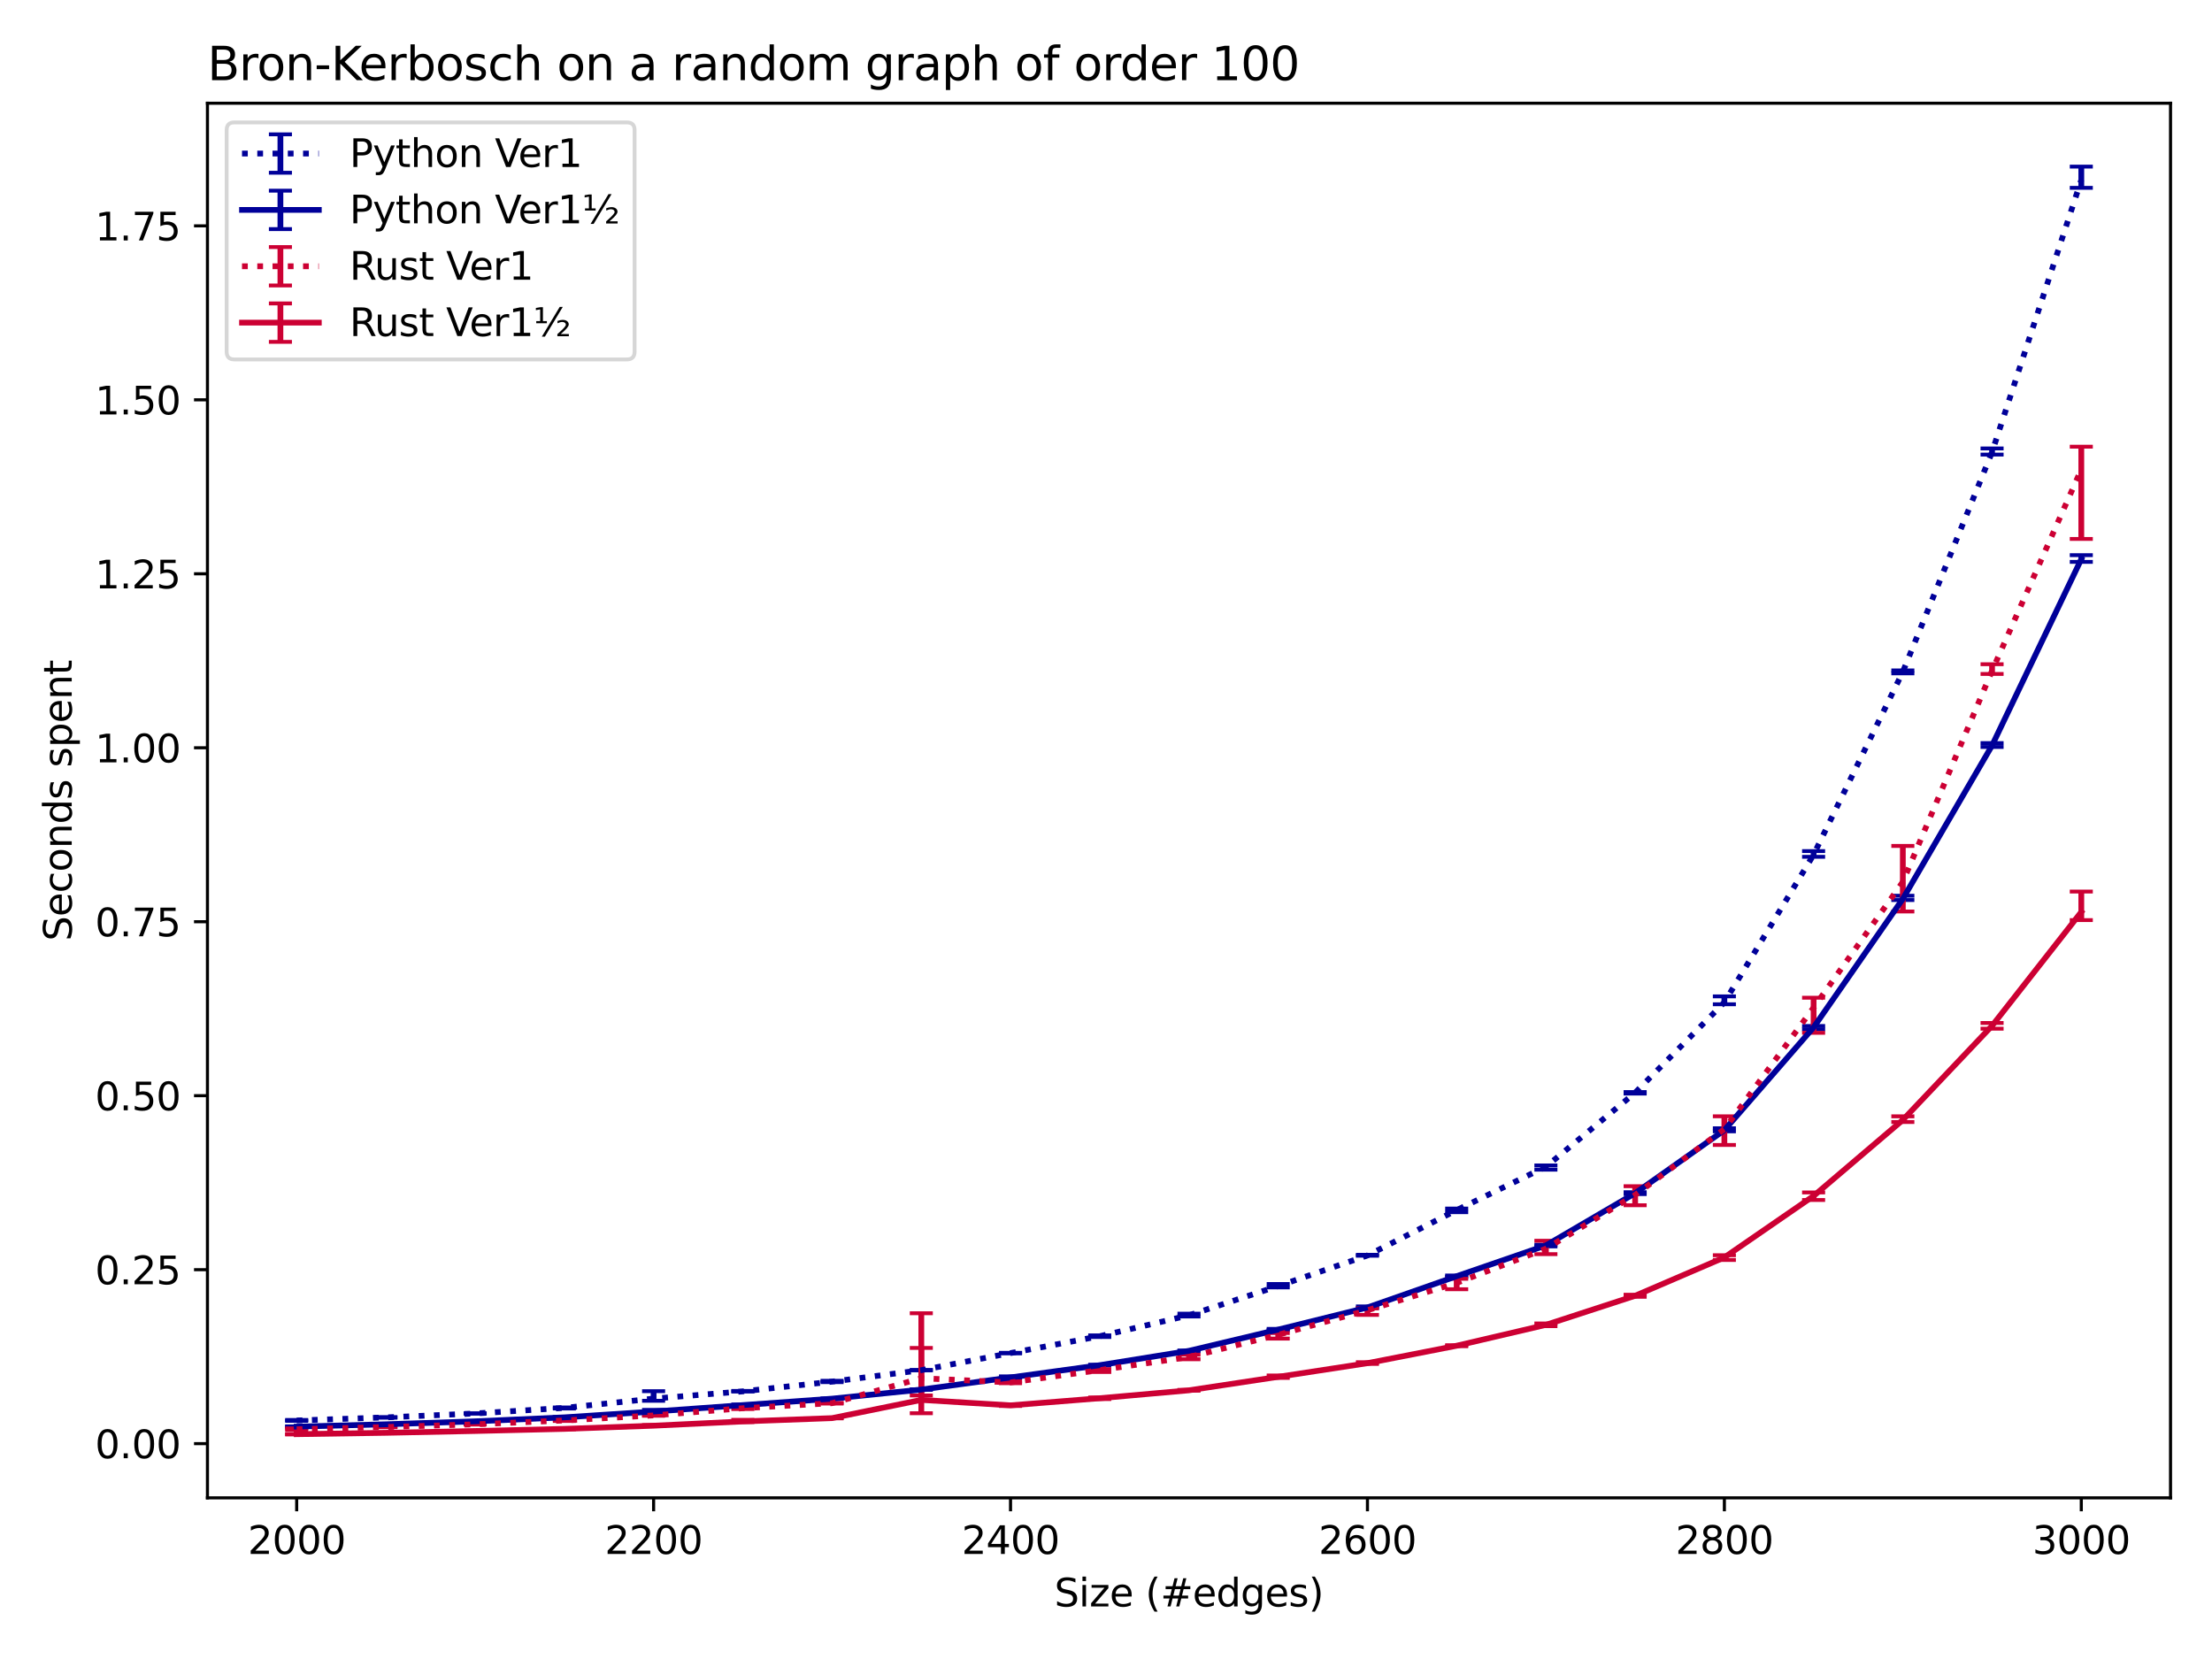 <?xml version="1.0" encoding="utf-8" standalone="no"?>
<!DOCTYPE svg PUBLIC "-//W3C//DTD SVG 1.1//EN"
  "http://www.w3.org/Graphics/SVG/1.1/DTD/svg11.dtd">
<svg xmlns:xlink="http://www.w3.org/1999/xlink" width="576pt" height="432pt" viewBox="0 0 576 432" xmlns="http://www.w3.org/2000/svg" version="1.1">
 <defs>
  <style type="text/css">*{stroke-linejoin: round; stroke-linecap: butt}</style>
 </defs>
 <g id="figure_1">
  <g id="patch_1">
   <path d="M 0 432 
L 576 432 
L 576 0 
L 0 0 
z
" style="fill: #ffffff"/>
  </g>
  <g id="axes_1">
   <g id="patch_2">
    <path d="M 54.02 390.04 
L 565.2 390.04 
L 565.2 26.88 
L 54.02 26.88 
z
" style="fill: #ffffff"/>
   </g>
   <g id="matplotlib.axis_1">
    <g id="xtick_1">
     <g id="line2d_1">
      <defs>
       <path id="mc74f61fcfc" d="M 0 0 
L 0 3.5 
" style="stroke: #000000; stroke-width: 0.8"/>
      </defs>
      <g>
       <use xlink:href="#mc74f61fcfc" x="77.255" y="390.04" style="stroke: #000000; stroke-width: 0.8"/>
      </g>
     </g>
     <g id="text_1">
      <!-- 2000 -->
      <g transform="translate(64.53 404.638) scale(0.1 -0.1)">
       <defs>
        <path id="DejaVuSans-32" d="M 1228 531 
L 3431 531 
L 3431 0 
L 469 0 
L 469 531 
Q 828 903 1448 1529 
Q 2069 2156 2228 2338 
Q 2531 2678 2651 2914 
Q 2772 3150 2772 3378 
Q 2772 3750 2511 3984 
Q 2250 4219 1831 4219 
Q 1534 4219 1204 4116 
Q 875 4013 500 3803 
L 500 4441 
Q 881 4594 1212 4672 
Q 1544 4750 1819 4750 
Q 2544 4750 2975 4387 
Q 3406 4025 3406 3419 
Q 3406 3131 3298 2873 
Q 3191 2616 2906 2266 
Q 2828 2175 2409 1742 
Q 1991 1309 1228 531 
z
" transform="scale(0.016)"/>
        <path id="DejaVuSans-30" d="M 2034 4250 
Q 1547 4250 1301 3770 
Q 1056 3291 1056 2328 
Q 1056 1369 1301 889 
Q 1547 409 2034 409 
Q 2525 409 2770 889 
Q 3016 1369 3016 2328 
Q 3016 3291 2770 3770 
Q 2525 4250 2034 4250 
z
M 2034 4750 
Q 2819 4750 3233 4129 
Q 3647 3509 3647 2328 
Q 3647 1150 3233 529 
Q 2819 -91 2034 -91 
Q 1250 -91 836 529 
Q 422 1150 422 2328 
Q 422 3509 836 4129 
Q 1250 4750 2034 4750 
z
" transform="scale(0.016)"/>
       </defs>
       <use xlink:href="#DejaVuSans-32"/>
       <use xlink:href="#DejaVuSans-30" x="63.623"/>
       <use xlink:href="#DejaVuSans-30" x="127.246"/>
       <use xlink:href="#DejaVuSans-30" x="190.869"/>
      </g>
     </g>
    </g>
    <g id="xtick_2">
     <g id="line2d_2">
      <g>
       <use xlink:href="#mc74f61fcfc" x="170.197" y="390.04" style="stroke: #000000; stroke-width: 0.8"/>
      </g>
     </g>
     <g id="text_2">
      <!-- 2200 -->
      <g transform="translate(157.472 404.638) scale(0.1 -0.1)">
       <use xlink:href="#DejaVuSans-32"/>
       <use xlink:href="#DejaVuSans-32" x="63.623"/>
       <use xlink:href="#DejaVuSans-30" x="127.246"/>
       <use xlink:href="#DejaVuSans-30" x="190.869"/>
      </g>
     </g>
    </g>
    <g id="xtick_3">
     <g id="line2d_3">
      <g>
       <use xlink:href="#mc74f61fcfc" x="263.139" y="390.04" style="stroke: #000000; stroke-width: 0.8"/>
      </g>
     </g>
     <g id="text_3">
      <!-- 2400 -->
      <g transform="translate(250.414 404.638) scale(0.1 -0.1)">
       <defs>
        <path id="DejaVuSans-34" d="M 2419 4116 
L 825 1625 
L 2419 1625 
L 2419 4116 
z
M 2253 4666 
L 3047 4666 
L 3047 1625 
L 3713 1625 
L 3713 1100 
L 3047 1100 
L 3047 0 
L 2419 0 
L 2419 1100 
L 313 1100 
L 313 1709 
L 2253 4666 
z
" transform="scale(0.016)"/>
       </defs>
       <use xlink:href="#DejaVuSans-32"/>
       <use xlink:href="#DejaVuSans-34" x="63.623"/>
       <use xlink:href="#DejaVuSans-30" x="127.246"/>
       <use xlink:href="#DejaVuSans-30" x="190.869"/>
      </g>
     </g>
    </g>
    <g id="xtick_4">
     <g id="line2d_4">
      <g>
       <use xlink:href="#mc74f61fcfc" x="356.081" y="390.04" style="stroke: #000000; stroke-width: 0.8"/>
      </g>
     </g>
     <g id="text_4">
      <!-- 2600 -->
      <g transform="translate(343.356 404.638) scale(0.1 -0.1)">
       <defs>
        <path id="DejaVuSans-36" d="M 2113 2584 
Q 1688 2584 1439 2293 
Q 1191 2003 1191 1497 
Q 1191 994 1439 701 
Q 1688 409 2113 409 
Q 2538 409 2786 701 
Q 3034 994 3034 1497 
Q 3034 2003 2786 2293 
Q 2538 2584 2113 2584 
z
M 3366 4563 
L 3366 3988 
Q 3128 4100 2886 4159 
Q 2644 4219 2406 4219 
Q 1781 4219 1451 3797 
Q 1122 3375 1075 2522 
Q 1259 2794 1537 2939 
Q 1816 3084 2150 3084 
Q 2853 3084 3261 2657 
Q 3669 2231 3669 1497 
Q 3669 778 3244 343 
Q 2819 -91 2113 -91 
Q 1303 -91 875 529 
Q 447 1150 447 2328 
Q 447 3434 972 4092 
Q 1497 4750 2381 4750 
Q 2619 4750 2861 4703 
Q 3103 4656 3366 4563 
z
" transform="scale(0.016)"/>
       </defs>
       <use xlink:href="#DejaVuSans-32"/>
       <use xlink:href="#DejaVuSans-36" x="63.623"/>
       <use xlink:href="#DejaVuSans-30" x="127.246"/>
       <use xlink:href="#DejaVuSans-30" x="190.869"/>
      </g>
     </g>
    </g>
    <g id="xtick_5">
     <g id="line2d_5">
      <g>
       <use xlink:href="#mc74f61fcfc" x="449.023" y="390.04" style="stroke: #000000; stroke-width: 0.8"/>
      </g>
     </g>
     <g id="text_5">
      <!-- 2800 -->
      <g transform="translate(436.298 404.638) scale(0.1 -0.1)">
       <defs>
        <path id="DejaVuSans-38" d="M 2034 2216 
Q 1584 2216 1326 1975 
Q 1069 1734 1069 1313 
Q 1069 891 1326 650 
Q 1584 409 2034 409 
Q 2484 409 2743 651 
Q 3003 894 3003 1313 
Q 3003 1734 2745 1975 
Q 2488 2216 2034 2216 
z
M 1403 2484 
Q 997 2584 770 2862 
Q 544 3141 544 3541 
Q 544 4100 942 4425 
Q 1341 4750 2034 4750 
Q 2731 4750 3128 4425 
Q 3525 4100 3525 3541 
Q 3525 3141 3298 2862 
Q 3072 2584 2669 2484 
Q 3125 2378 3379 2068 
Q 3634 1759 3634 1313 
Q 3634 634 3220 271 
Q 2806 -91 2034 -91 
Q 1263 -91 848 271 
Q 434 634 434 1313 
Q 434 1759 690 2068 
Q 947 2378 1403 2484 
z
M 1172 3481 
Q 1172 3119 1398 2916 
Q 1625 2713 2034 2713 
Q 2441 2713 2670 2916 
Q 2900 3119 2900 3481 
Q 2900 3844 2670 4047 
Q 2441 4250 2034 4250 
Q 1625 4250 1398 4047 
Q 1172 3844 1172 3481 
z
" transform="scale(0.016)"/>
       </defs>
       <use xlink:href="#DejaVuSans-32"/>
       <use xlink:href="#DejaVuSans-38" x="63.623"/>
       <use xlink:href="#DejaVuSans-30" x="127.246"/>
       <use xlink:href="#DejaVuSans-30" x="190.869"/>
      </g>
     </g>
    </g>
    <g id="xtick_6">
     <g id="line2d_6">
      <g>
       <use xlink:href="#mc74f61fcfc" x="541.965" y="390.04" style="stroke: #000000; stroke-width: 0.8"/>
      </g>
     </g>
     <g id="text_6">
      <!-- 3000 -->
      <g transform="translate(529.24 404.638) scale(0.1 -0.1)">
       <defs>
        <path id="DejaVuSans-33" d="M 2597 2516 
Q 3050 2419 3304 2112 
Q 3559 1806 3559 1356 
Q 3559 666 3084 287 
Q 2609 -91 1734 -91 
Q 1441 -91 1130 -33 
Q 819 25 488 141 
L 488 750 
Q 750 597 1062 519 
Q 1375 441 1716 441 
Q 2309 441 2620 675 
Q 2931 909 2931 1356 
Q 2931 1769 2642 2001 
Q 2353 2234 1838 2234 
L 1294 2234 
L 1294 2753 
L 1863 2753 
Q 2328 2753 2575 2939 
Q 2822 3125 2822 3475 
Q 2822 3834 2567 4026 
Q 2313 4219 1838 4219 
Q 1578 4219 1281 4162 
Q 984 4106 628 3988 
L 628 4550 
Q 988 4650 1302 4700 
Q 1616 4750 1894 4750 
Q 2613 4750 3031 4423 
Q 3450 4097 3450 3541 
Q 3450 3153 3228 2886 
Q 3006 2619 2597 2516 
z
" transform="scale(0.016)"/>
       </defs>
       <use xlink:href="#DejaVuSans-33"/>
       <use xlink:href="#DejaVuSans-30" x="63.623"/>
       <use xlink:href="#DejaVuSans-30" x="127.246"/>
       <use xlink:href="#DejaVuSans-30" x="190.869"/>
      </g>
     </g>
    </g>
    <g id="text_7">
     <!-- Size (#edges) -->
     <g transform="translate(274.559 418.317) scale(0.1 -0.1)">
      <defs>
       <path id="DejaVuSans-53" d="M 3425 4513 
L 3425 3897 
Q 3066 4069 2747 4153 
Q 2428 4238 2131 4238 
Q 1616 4238 1336 4038 
Q 1056 3838 1056 3469 
Q 1056 3159 1242 3001 
Q 1428 2844 1947 2747 
L 2328 2669 
Q 3034 2534 3370 2195 
Q 3706 1856 3706 1288 
Q 3706 609 3251 259 
Q 2797 -91 1919 -91 
Q 1588 -91 1214 -16 
Q 841 59 441 206 
L 441 856 
Q 825 641 1194 531 
Q 1563 422 1919 422 
Q 2459 422 2753 634 
Q 3047 847 3047 1241 
Q 3047 1584 2836 1778 
Q 2625 1972 2144 2069 
L 1759 2144 
Q 1053 2284 737 2584 
Q 422 2884 422 3419 
Q 422 4038 858 4394 
Q 1294 4750 2059 4750 
Q 2388 4750 2728 4690 
Q 3069 4631 3425 4513 
z
" transform="scale(0.016)"/>
       <path id="DejaVuSans-69" d="M 603 3500 
L 1178 3500 
L 1178 0 
L 603 0 
L 603 3500 
z
M 603 4863 
L 1178 4863 
L 1178 4134 
L 603 4134 
L 603 4863 
z
" transform="scale(0.016)"/>
       <path id="DejaVuSans-7a" d="M 353 3500 
L 3084 3500 
L 3084 2975 
L 922 459 
L 3084 459 
L 3084 0 
L 275 0 
L 275 525 
L 2438 3041 
L 353 3041 
L 353 3500 
z
" transform="scale(0.016)"/>
       <path id="DejaVuSans-65" d="M 3597 1894 
L 3597 1613 
L 953 1613 
Q 991 1019 1311 708 
Q 1631 397 2203 397 
Q 2534 397 2845 478 
Q 3156 559 3463 722 
L 3463 178 
Q 3153 47 2828 -22 
Q 2503 -91 2169 -91 
Q 1331 -91 842 396 
Q 353 884 353 1716 
Q 353 2575 817 3079 
Q 1281 3584 2069 3584 
Q 2775 3584 3186 3129 
Q 3597 2675 3597 1894 
z
M 3022 2063 
Q 3016 2534 2758 2815 
Q 2500 3097 2075 3097 
Q 1594 3097 1305 2825 
Q 1016 2553 972 2059 
L 3022 2063 
z
" transform="scale(0.016)"/>
       <path id="DejaVuSans-20" transform="scale(0.016)"/>
       <path id="DejaVuSans-28" d="M 1984 4856 
Q 1566 4138 1362 3434 
Q 1159 2731 1159 2009 
Q 1159 1288 1364 580 
Q 1569 -128 1984 -844 
L 1484 -844 
Q 1016 -109 783 600 
Q 550 1309 550 2009 
Q 550 2706 781 3412 
Q 1013 4119 1484 4856 
L 1984 4856 
z
" transform="scale(0.016)"/>
       <path id="DejaVuSans-23" d="M 3272 2816 
L 2363 2816 
L 2100 1772 
L 3016 1772 
L 3272 2816 
z
M 2803 4594 
L 2478 3297 
L 3391 3297 
L 3719 4594 
L 4219 4594 
L 3897 3297 
L 4872 3297 
L 4872 2816 
L 3775 2816 
L 3519 1772 
L 4513 1772 
L 4513 1294 
L 3397 1294 
L 3072 0 
L 2572 0 
L 2894 1294 
L 1978 1294 
L 1656 0 
L 1153 0 
L 1478 1294 
L 494 1294 
L 494 1772 
L 1594 1772 
L 1856 2816 
L 850 2816 
L 850 3297 
L 1978 3297 
L 2297 4594 
L 2803 4594 
z
" transform="scale(0.016)"/>
       <path id="DejaVuSans-64" d="M 2906 2969 
L 2906 4863 
L 3481 4863 
L 3481 0 
L 2906 0 
L 2906 525 
Q 2725 213 2448 61 
Q 2172 -91 1784 -91 
Q 1150 -91 751 415 
Q 353 922 353 1747 
Q 353 2572 751 3078 
Q 1150 3584 1784 3584 
Q 2172 3584 2448 3432 
Q 2725 3281 2906 2969 
z
M 947 1747 
Q 947 1113 1208 752 
Q 1469 391 1925 391 
Q 2381 391 2643 752 
Q 2906 1113 2906 1747 
Q 2906 2381 2643 2742 
Q 2381 3103 1925 3103 
Q 1469 3103 1208 2742 
Q 947 2381 947 1747 
z
" transform="scale(0.016)"/>
       <path id="DejaVuSans-67" d="M 2906 1791 
Q 2906 2416 2648 2759 
Q 2391 3103 1925 3103 
Q 1463 3103 1205 2759 
Q 947 2416 947 1791 
Q 947 1169 1205 825 
Q 1463 481 1925 481 
Q 2391 481 2648 825 
Q 2906 1169 2906 1791 
z
M 3481 434 
Q 3481 -459 3084 -895 
Q 2688 -1331 1869 -1331 
Q 1566 -1331 1297 -1286 
Q 1028 -1241 775 -1147 
L 775 -588 
Q 1028 -725 1275 -790 
Q 1522 -856 1778 -856 
Q 2344 -856 2625 -561 
Q 2906 -266 2906 331 
L 2906 616 
Q 2728 306 2450 153 
Q 2172 0 1784 0 
Q 1141 0 747 490 
Q 353 981 353 1791 
Q 353 2603 747 3093 
Q 1141 3584 1784 3584 
Q 2172 3584 2450 3431 
Q 2728 3278 2906 2969 
L 2906 3500 
L 3481 3500 
L 3481 434 
z
" transform="scale(0.016)"/>
       <path id="DejaVuSans-73" d="M 2834 3397 
L 2834 2853 
Q 2591 2978 2328 3040 
Q 2066 3103 1784 3103 
Q 1356 3103 1142 2972 
Q 928 2841 928 2578 
Q 928 2378 1081 2264 
Q 1234 2150 1697 2047 
L 1894 2003 
Q 2506 1872 2764 1633 
Q 3022 1394 3022 966 
Q 3022 478 2636 193 
Q 2250 -91 1575 -91 
Q 1294 -91 989 -36 
Q 684 19 347 128 
L 347 722 
Q 666 556 975 473 
Q 1284 391 1588 391 
Q 1994 391 2212 530 
Q 2431 669 2431 922 
Q 2431 1156 2273 1281 
Q 2116 1406 1581 1522 
L 1381 1569 
Q 847 1681 609 1914 
Q 372 2147 372 2553 
Q 372 3047 722 3315 
Q 1072 3584 1716 3584 
Q 2034 3584 2315 3537 
Q 2597 3491 2834 3397 
z
" transform="scale(0.016)"/>
       <path id="DejaVuSans-29" d="M 513 4856 
L 1013 4856 
Q 1481 4119 1714 3412 
Q 1947 2706 1947 2009 
Q 1947 1309 1714 600 
Q 1481 -109 1013 -844 
L 513 -844 
Q 928 -128 1133 580 
Q 1338 1288 1338 2009 
Q 1338 2731 1133 3434 
Q 928 4138 513 4856 
z
" transform="scale(0.016)"/>
      </defs>
      <use xlink:href="#DejaVuSans-53"/>
      <use xlink:href="#DejaVuSans-69" x="63.477"/>
      <use xlink:href="#DejaVuSans-7a" x="91.26"/>
      <use xlink:href="#DejaVuSans-65" x="143.75"/>
      <use xlink:href="#DejaVuSans-20" x="205.273"/>
      <use xlink:href="#DejaVuSans-28" x="237.061"/>
      <use xlink:href="#DejaVuSans-23" x="276.074"/>
      <use xlink:href="#DejaVuSans-65" x="359.863"/>
      <use xlink:href="#DejaVuSans-64" x="421.387"/>
      <use xlink:href="#DejaVuSans-67" x="484.863"/>
      <use xlink:href="#DejaVuSans-65" x="548.34"/>
      <use xlink:href="#DejaVuSans-73" x="609.863"/>
      <use xlink:href="#DejaVuSans-29" x="661.963"/>
     </g>
    </g>
   </g>
   <g id="matplotlib.axis_2">
    <g id="ytick_1">
     <g id="line2d_7">
      <defs>
       <path id="m7eb1c47a8f" d="M 0 0 
L -3.5 0 
" style="stroke: #000000; stroke-width: 0.8"/>
      </defs>
      <g>
       <use xlink:href="#m7eb1c47a8f" x="54.02" y="375.917" style="stroke: #000000; stroke-width: 0.8"/>
      </g>
     </g>
     <g id="text_8">
      <!-- 0.00 -->
      <g transform="translate(24.754 379.716) scale(0.1 -0.1)">
       <defs>
        <path id="DejaVuSans-2e" d="M 684 794 
L 1344 794 
L 1344 0 
L 684 0 
L 684 794 
z
" transform="scale(0.016)"/>
       </defs>
       <use xlink:href="#DejaVuSans-30"/>
       <use xlink:href="#DejaVuSans-2e" x="63.623"/>
       <use xlink:href="#DejaVuSans-30" x="95.41"/>
       <use xlink:href="#DejaVuSans-30" x="159.033"/>
      </g>
     </g>
    </g>
    <g id="ytick_2">
     <g id="line2d_8">
      <g>
       <use xlink:href="#m7eb1c47a8f" x="54.02" y="330.617" style="stroke: #000000; stroke-width: 0.8"/>
      </g>
     </g>
     <g id="text_9">
      <!-- 0.25 -->
      <g transform="translate(24.754 334.416) scale(0.1 -0.1)">
       <defs>
        <path id="DejaVuSans-35" d="M 691 4666 
L 3169 4666 
L 3169 4134 
L 1269 4134 
L 1269 2991 
Q 1406 3038 1543 3061 
Q 1681 3084 1819 3084 
Q 2600 3084 3056 2656 
Q 3513 2228 3513 1497 
Q 3513 744 3044 326 
Q 2575 -91 1722 -91 
Q 1428 -91 1123 -41 
Q 819 9 494 109 
L 494 744 
Q 775 591 1075 516 
Q 1375 441 1709 441 
Q 2250 441 2565 725 
Q 2881 1009 2881 1497 
Q 2881 1984 2565 2268 
Q 2250 2553 1709 2553 
Q 1456 2553 1204 2497 
Q 953 2441 691 2322 
L 691 4666 
z
" transform="scale(0.016)"/>
       </defs>
       <use xlink:href="#DejaVuSans-30"/>
       <use xlink:href="#DejaVuSans-2e" x="63.623"/>
       <use xlink:href="#DejaVuSans-32" x="95.41"/>
       <use xlink:href="#DejaVuSans-35" x="159.033"/>
      </g>
     </g>
    </g>
    <g id="ytick_3">
     <g id="line2d_9">
      <g>
       <use xlink:href="#m7eb1c47a8f" x="54.02" y="285.316" style="stroke: #000000; stroke-width: 0.8"/>
      </g>
     </g>
     <g id="text_10">
      <!-- 0.50 -->
      <g transform="translate(24.754 289.115) scale(0.1 -0.1)">
       <use xlink:href="#DejaVuSans-30"/>
       <use xlink:href="#DejaVuSans-2e" x="63.623"/>
       <use xlink:href="#DejaVuSans-35" x="95.41"/>
       <use xlink:href="#DejaVuSans-30" x="159.033"/>
      </g>
     </g>
    </g>
    <g id="ytick_4">
     <g id="line2d_10">
      <g>
       <use xlink:href="#m7eb1c47a8f" x="54.02" y="240.015" style="stroke: #000000; stroke-width: 0.8"/>
      </g>
     </g>
     <g id="text_11">
      <!-- 0.75 -->
      <g transform="translate(24.754 243.814) scale(0.1 -0.1)">
       <defs>
        <path id="DejaVuSans-37" d="M 525 4666 
L 3525 4666 
L 3525 4397 
L 1831 0 
L 1172 0 
L 2766 4134 
L 525 4134 
L 525 4666 
z
" transform="scale(0.016)"/>
       </defs>
       <use xlink:href="#DejaVuSans-30"/>
       <use xlink:href="#DejaVuSans-2e" x="63.623"/>
       <use xlink:href="#DejaVuSans-37" x="95.41"/>
       <use xlink:href="#DejaVuSans-35" x="159.033"/>
      </g>
     </g>
    </g>
    <g id="ytick_5">
     <g id="line2d_11">
      <g>
       <use xlink:href="#m7eb1c47a8f" x="54.02" y="194.715" style="stroke: #000000; stroke-width: 0.8"/>
      </g>
     </g>
     <g id="text_12">
      <!-- 1.00 -->
      <g transform="translate(24.754 198.514) scale(0.1 -0.1)">
       <defs>
        <path id="DejaVuSans-31" d="M 794 531 
L 1825 531 
L 1825 4091 
L 703 3866 
L 703 4441 
L 1819 4666 
L 2450 4666 
L 2450 531 
L 3481 531 
L 3481 0 
L 794 0 
L 794 531 
z
" transform="scale(0.016)"/>
       </defs>
       <use xlink:href="#DejaVuSans-31"/>
       <use xlink:href="#DejaVuSans-2e" x="63.623"/>
       <use xlink:href="#DejaVuSans-30" x="95.41"/>
       <use xlink:href="#DejaVuSans-30" x="159.033"/>
      </g>
     </g>
    </g>
    <g id="ytick_6">
     <g id="line2d_12">
      <g>
       <use xlink:href="#m7eb1c47a8f" x="54.02" y="149.414" style="stroke: #000000; stroke-width: 0.8"/>
      </g>
     </g>
     <g id="text_13">
      <!-- 1.25 -->
      <g transform="translate(24.754 153.213) scale(0.1 -0.1)">
       <use xlink:href="#DejaVuSans-31"/>
       <use xlink:href="#DejaVuSans-2e" x="63.623"/>
       <use xlink:href="#DejaVuSans-32" x="95.41"/>
       <use xlink:href="#DejaVuSans-35" x="159.033"/>
      </g>
     </g>
    </g>
    <g id="ytick_7">
     <g id="line2d_13">
      <g>
       <use xlink:href="#m7eb1c47a8f" x="54.02" y="104.113" style="stroke: #000000; stroke-width: 0.8"/>
      </g>
     </g>
     <g id="text_14">
      <!-- 1.50 -->
      <g transform="translate(24.754 107.913) scale(0.1 -0.1)">
       <use xlink:href="#DejaVuSans-31"/>
       <use xlink:href="#DejaVuSans-2e" x="63.623"/>
       <use xlink:href="#DejaVuSans-35" x="95.41"/>
       <use xlink:href="#DejaVuSans-30" x="159.033"/>
      </g>
     </g>
    </g>
    <g id="ytick_8">
     <g id="line2d_14">
      <g>
       <use xlink:href="#m7eb1c47a8f" x="54.02" y="58.813" style="stroke: #000000; stroke-width: 0.8"/>
      </g>
     </g>
     <g id="text_15">
      <!-- 1.75 -->
      <g transform="translate(24.754 62.612) scale(0.1 -0.1)">
       <use xlink:href="#DejaVuSans-31"/>
       <use xlink:href="#DejaVuSans-2e" x="63.623"/>
       <use xlink:href="#DejaVuSans-37" x="95.41"/>
       <use xlink:href="#DejaVuSans-35" x="159.033"/>
      </g>
     </g>
    </g>
    <g id="text_16">
     <!-- Seconds spent -->
     <g transform="translate(18.675 245.04) rotate(-90) scale(0.1 -0.1)">
      <defs>
       <path id="DejaVuSans-63" d="M 3122 3366 
L 3122 2828 
Q 2878 2963 2633 3030 
Q 2388 3097 2138 3097 
Q 1578 3097 1268 2742 
Q 959 2388 959 1747 
Q 959 1106 1268 751 
Q 1578 397 2138 397 
Q 2388 397 2633 464 
Q 2878 531 3122 666 
L 3122 134 
Q 2881 22 2623 -34 
Q 2366 -91 2075 -91 
Q 1284 -91 818 406 
Q 353 903 353 1747 
Q 353 2603 823 3093 
Q 1294 3584 2113 3584 
Q 2378 3584 2631 3529 
Q 2884 3475 3122 3366 
z
" transform="scale(0.016)"/>
       <path id="DejaVuSans-6f" d="M 1959 3097 
Q 1497 3097 1228 2736 
Q 959 2375 959 1747 
Q 959 1119 1226 758 
Q 1494 397 1959 397 
Q 2419 397 2687 759 
Q 2956 1122 2956 1747 
Q 2956 2369 2687 2733 
Q 2419 3097 1959 3097 
z
M 1959 3584 
Q 2709 3584 3137 3096 
Q 3566 2609 3566 1747 
Q 3566 888 3137 398 
Q 2709 -91 1959 -91 
Q 1206 -91 779 398 
Q 353 888 353 1747 
Q 353 2609 779 3096 
Q 1206 3584 1959 3584 
z
" transform="scale(0.016)"/>
       <path id="DejaVuSans-6e" d="M 3513 2113 
L 3513 0 
L 2938 0 
L 2938 2094 
Q 2938 2591 2744 2837 
Q 2550 3084 2163 3084 
Q 1697 3084 1428 2787 
Q 1159 2491 1159 1978 
L 1159 0 
L 581 0 
L 581 3500 
L 1159 3500 
L 1159 2956 
Q 1366 3272 1645 3428 
Q 1925 3584 2291 3584 
Q 2894 3584 3203 3211 
Q 3513 2838 3513 2113 
z
" transform="scale(0.016)"/>
       <path id="DejaVuSans-70" d="M 1159 525 
L 1159 -1331 
L 581 -1331 
L 581 3500 
L 1159 3500 
L 1159 2969 
Q 1341 3281 1617 3432 
Q 1894 3584 2278 3584 
Q 2916 3584 3314 3078 
Q 3713 2572 3713 1747 
Q 3713 922 3314 415 
Q 2916 -91 2278 -91 
Q 1894 -91 1617 61 
Q 1341 213 1159 525 
z
M 3116 1747 
Q 3116 2381 2855 2742 
Q 2594 3103 2138 3103 
Q 1681 3103 1420 2742 
Q 1159 2381 1159 1747 
Q 1159 1113 1420 752 
Q 1681 391 2138 391 
Q 2594 391 2855 752 
Q 3116 1113 3116 1747 
z
" transform="scale(0.016)"/>
       <path id="DejaVuSans-74" d="M 1172 4494 
L 1172 3500 
L 2356 3500 
L 2356 3053 
L 1172 3053 
L 1172 1153 
Q 1172 725 1289 603 
Q 1406 481 1766 481 
L 2356 481 
L 2356 0 
L 1766 0 
Q 1100 0 847 248 
Q 594 497 594 1153 
L 594 3053 
L 172 3053 
L 172 3500 
L 594 3500 
L 594 4494 
L 1172 4494 
z
" transform="scale(0.016)"/>
      </defs>
      <use xlink:href="#DejaVuSans-53"/>
      <use xlink:href="#DejaVuSans-65" x="63.477"/>
      <use xlink:href="#DejaVuSans-63" x="125"/>
      <use xlink:href="#DejaVuSans-6f" x="179.98"/>
      <use xlink:href="#DejaVuSans-6e" x="241.162"/>
      <use xlink:href="#DejaVuSans-64" x="304.541"/>
      <use xlink:href="#DejaVuSans-73" x="368.018"/>
      <use xlink:href="#DejaVuSans-20" x="420.117"/>
      <use xlink:href="#DejaVuSans-73" x="451.904"/>
      <use xlink:href="#DejaVuSans-70" x="504.004"/>
      <use xlink:href="#DejaVuSans-65" x="567.48"/>
      <use xlink:href="#DejaVuSans-6e" x="629.004"/>
      <use xlink:href="#DejaVuSans-74" x="692.383"/>
     </g>
    </g>
   </g>
   <g id="LineCollection_1">
    <path d="M 77.255 369.986 
L 77.255 369.753 
" clip-path="url(#p6529becad3)" style="fill: none; stroke: #000099; stroke-width: 1.5"/>
    <path d="M 100.491 369.162 
L 100.491 369.004 
" clip-path="url(#p6529becad3)" style="fill: none; stroke: #000099; stroke-width: 1.5"/>
    <path d="M 123.726 368.094 
L 123.726 368.027 
" clip-path="url(#p6529becad3)" style="fill: none; stroke: #000099; stroke-width: 1.5"/>
    <path d="M 146.962 366.769 
L 146.962 366.497 
" clip-path="url(#p6529becad3)" style="fill: none; stroke: #000099; stroke-width: 1.5"/>
    <path d="M 170.197 364.762 
L 170.197 362.255 
" clip-path="url(#p6529becad3)" style="fill: none; stroke: #000099; stroke-width: 1.5"/>
    <path d="M 193.433 362.355 
L 193.433 362.205 
" clip-path="url(#p6529becad3)" style="fill: none; stroke: #000099; stroke-width: 1.5"/>
    <path d="M 216.668 359.902 
L 216.668 359.559 
" clip-path="url(#p6529becad3)" style="fill: none; stroke: #000099; stroke-width: 1.5"/>
    <path d="M 239.904 356.834 
L 239.904 356.736 
" clip-path="url(#p6529becad3)" style="fill: none; stroke: #000099; stroke-width: 1.5"/>
    <path d="M 263.139 352.41 
L 263.139 352.268 
" clip-path="url(#p6529becad3)" style="fill: none; stroke: #000099; stroke-width: 1.5"/>
    <path d="M 286.375 348.162 
L 286.375 347.734 
" clip-path="url(#p6529becad3)" style="fill: none; stroke: #000099; stroke-width: 1.5"/>
    <path d="M 309.61 342.817 
L 309.61 342.083 
" clip-path="url(#p6529becad3)" style="fill: none; stroke: #000099; stroke-width: 1.5"/>
    <path d="M 332.845 335.242 
L 332.845 334.345 
" clip-path="url(#p6529becad3)" style="fill: none; stroke: #000099; stroke-width: 1.5"/>
    <path d="M 356.081 326.994 
L 356.081 326.749 
" clip-path="url(#p6529becad3)" style="fill: none; stroke: #000099; stroke-width: 1.5"/>
    <path d="M 379.316 315.653 
L 379.316 314.699 
" clip-path="url(#p6529becad3)" style="fill: none; stroke: #000099; stroke-width: 1.5"/>
    <path d="M 402.552 304.575 
L 402.552 303.47 
" clip-path="url(#p6529becad3)" style="fill: none; stroke: #000099; stroke-width: 1.5"/>
    <path d="M 425.787 284.76 
L 425.787 284.373 
" clip-path="url(#p6529becad3)" style="fill: none; stroke: #000099; stroke-width: 1.5"/>
    <path d="M 449.023 261.508 
L 449.023 259.454 
" clip-path="url(#p6529becad3)" style="fill: none; stroke: #000099; stroke-width: 1.5"/>
    <path d="M 472.258 223.11 
L 472.258 221.62 
" clip-path="url(#p6529becad3)" style="fill: none; stroke: #000099; stroke-width: 1.5"/>
    <path d="M 495.494 175.334 
L 495.494 174.574 
" clip-path="url(#p6529becad3)" style="fill: none; stroke: #000099; stroke-width: 1.5"/>
    <path d="M 518.729 118.369 
L 518.729 116.775 
" clip-path="url(#p6529becad3)" style="fill: none; stroke: #000099; stroke-width: 1.5"/>
    <path d="M 541.965 48.917 
L 541.965 43.387 
" clip-path="url(#p6529becad3)" style="fill: none; stroke: #000099; stroke-width: 1.5"/>
   </g>
   <g id="line2d_15">
    <defs>
     <path id="ma91f551ce1" d="M 3 0 
L -3 -0 
" style="stroke: #000099"/>
    </defs>
    <g clip-path="url(#p6529becad3)">
     <use xlink:href="#ma91f551ce1" x="77.255" y="369.986" style="fill: #000099; stroke: #000099"/>
     <use xlink:href="#ma91f551ce1" x="100.491" y="369.162" style="fill: #000099; stroke: #000099"/>
     <use xlink:href="#ma91f551ce1" x="123.726" y="368.094" style="fill: #000099; stroke: #000099"/>
     <use xlink:href="#ma91f551ce1" x="146.962" y="366.769" style="fill: #000099; stroke: #000099"/>
     <use xlink:href="#ma91f551ce1" x="170.197" y="364.762" style="fill: #000099; stroke: #000099"/>
     <use xlink:href="#ma91f551ce1" x="193.433" y="362.355" style="fill: #000099; stroke: #000099"/>
     <use xlink:href="#ma91f551ce1" x="216.668" y="359.902" style="fill: #000099; stroke: #000099"/>
     <use xlink:href="#ma91f551ce1" x="239.904" y="356.834" style="fill: #000099; stroke: #000099"/>
     <use xlink:href="#ma91f551ce1" x="263.139" y="352.41" style="fill: #000099; stroke: #000099"/>
     <use xlink:href="#ma91f551ce1" x="286.375" y="348.162" style="fill: #000099; stroke: #000099"/>
     <use xlink:href="#ma91f551ce1" x="309.61" y="342.817" style="fill: #000099; stroke: #000099"/>
     <use xlink:href="#ma91f551ce1" x="332.845" y="335.242" style="fill: #000099; stroke: #000099"/>
     <use xlink:href="#ma91f551ce1" x="356.081" y="326.994" style="fill: #000099; stroke: #000099"/>
     <use xlink:href="#ma91f551ce1" x="379.316" y="315.653" style="fill: #000099; stroke: #000099"/>
     <use xlink:href="#ma91f551ce1" x="402.552" y="304.575" style="fill: #000099; stroke: #000099"/>
     <use xlink:href="#ma91f551ce1" x="425.787" y="284.76" style="fill: #000099; stroke: #000099"/>
     <use xlink:href="#ma91f551ce1" x="449.023" y="261.508" style="fill: #000099; stroke: #000099"/>
     <use xlink:href="#ma91f551ce1" x="472.258" y="223.11" style="fill: #000099; stroke: #000099"/>
     <use xlink:href="#ma91f551ce1" x="495.494" y="175.334" style="fill: #000099; stroke: #000099"/>
     <use xlink:href="#ma91f551ce1" x="518.729" y="118.369" style="fill: #000099; stroke: #000099"/>
     <use xlink:href="#ma91f551ce1" x="541.965" y="48.917" style="fill: #000099; stroke: #000099"/>
    </g>
   </g>
   <g id="line2d_16">
    <g clip-path="url(#p6529becad3)">
     <use xlink:href="#ma91f551ce1" x="77.255" y="369.753" style="fill: #000099; stroke: #000099"/>
     <use xlink:href="#ma91f551ce1" x="100.491" y="369.004" style="fill: #000099; stroke: #000099"/>
     <use xlink:href="#ma91f551ce1" x="123.726" y="368.027" style="fill: #000099; stroke: #000099"/>
     <use xlink:href="#ma91f551ce1" x="146.962" y="366.497" style="fill: #000099; stroke: #000099"/>
     <use xlink:href="#ma91f551ce1" x="170.197" y="362.255" style="fill: #000099; stroke: #000099"/>
     <use xlink:href="#ma91f551ce1" x="193.433" y="362.205" style="fill: #000099; stroke: #000099"/>
     <use xlink:href="#ma91f551ce1" x="216.668" y="359.559" style="fill: #000099; stroke: #000099"/>
     <use xlink:href="#ma91f551ce1" x="239.904" y="356.736" style="fill: #000099; stroke: #000099"/>
     <use xlink:href="#ma91f551ce1" x="263.139" y="352.268" style="fill: #000099; stroke: #000099"/>
     <use xlink:href="#ma91f551ce1" x="286.375" y="347.734" style="fill: #000099; stroke: #000099"/>
     <use xlink:href="#ma91f551ce1" x="309.61" y="342.083" style="fill: #000099; stroke: #000099"/>
     <use xlink:href="#ma91f551ce1" x="332.845" y="334.345" style="fill: #000099; stroke: #000099"/>
     <use xlink:href="#ma91f551ce1" x="356.081" y="326.749" style="fill: #000099; stroke: #000099"/>
     <use xlink:href="#ma91f551ce1" x="379.316" y="314.699" style="fill: #000099; stroke: #000099"/>
     <use xlink:href="#ma91f551ce1" x="402.552" y="303.47" style="fill: #000099; stroke: #000099"/>
     <use xlink:href="#ma91f551ce1" x="425.787" y="284.373" style="fill: #000099; stroke: #000099"/>
     <use xlink:href="#ma91f551ce1" x="449.023" y="259.454" style="fill: #000099; stroke: #000099"/>
     <use xlink:href="#ma91f551ce1" x="472.258" y="221.62" style="fill: #000099; stroke: #000099"/>
     <use xlink:href="#ma91f551ce1" x="495.494" y="174.574" style="fill: #000099; stroke: #000099"/>
     <use xlink:href="#ma91f551ce1" x="518.729" y="116.775" style="fill: #000099; stroke: #000099"/>
     <use xlink:href="#ma91f551ce1" x="541.965" y="43.387" style="fill: #000099; stroke: #000099"/>
    </g>
   </g>
   <g id="LineCollection_2">
    <path d="M 77.255 371.523 
L 77.255 371.421 
" clip-path="url(#p6529becad3)" style="fill: none; stroke: #000099; stroke-width: 1.5"/>
    <path d="M 100.491 370.953 
L 100.491 370.819 
" clip-path="url(#p6529becad3)" style="fill: none; stroke: #000099; stroke-width: 1.5"/>
    <path d="M 123.726 370.132 
L 123.726 370.087 
" clip-path="url(#p6529becad3)" style="fill: none; stroke: #000099; stroke-width: 1.5"/>
    <path d="M 146.962 369.172 
L 146.962 368.971 
" clip-path="url(#p6529becad3)" style="fill: none; stroke: #000099; stroke-width: 1.5"/>
    <path d="M 170.197 367.708 
L 170.197 367.133 
" clip-path="url(#p6529becad3)" style="fill: none; stroke: #000099; stroke-width: 1.5"/>
    <path d="M 193.433 365.954 
L 193.433 365.723 
" clip-path="url(#p6529becad3)" style="fill: none; stroke: #000099; stroke-width: 1.5"/>
    <path d="M 216.668 364.241 
L 216.668 364.177 
" clip-path="url(#p6529becad3)" style="fill: none; stroke: #000099; stroke-width: 1.5"/>
    <path d="M 239.904 361.898 
L 239.904 361.766 
" clip-path="url(#p6529becad3)" style="fill: none; stroke: #000099; stroke-width: 1.5"/>
    <path d="M 263.139 358.791 
L 263.139 358.4 
" clip-path="url(#p6529becad3)" style="fill: none; stroke: #000099; stroke-width: 1.5"/>
    <path d="M 286.375 355.594 
L 286.375 355.361 
" clip-path="url(#p6529becad3)" style="fill: none; stroke: #000099; stroke-width: 1.5"/>
    <path d="M 309.61 351.819 
L 309.61 351.673 
" clip-path="url(#p6529becad3)" style="fill: none; stroke: #000099; stroke-width: 1.5"/>
    <path d="M 332.845 346.35 
L 332.845 346.043 
" clip-path="url(#p6529becad3)" style="fill: none; stroke: #000099; stroke-width: 1.5"/>
    <path d="M 356.081 340.59 
L 356.081 340.191 
" clip-path="url(#p6529becad3)" style="fill: none; stroke: #000099; stroke-width: 1.5"/>
    <path d="M 379.316 332.498 
L 379.316 332.134 
" clip-path="url(#p6529becad3)" style="fill: none; stroke: #000099; stroke-width: 1.5"/>
    <path d="M 402.552 324.57 
L 402.552 324.121 
" clip-path="url(#p6529becad3)" style="fill: none; stroke: #000099; stroke-width: 1.5"/>
    <path d="M 425.787 310.933 
L 425.787 310.454 
" clip-path="url(#p6529becad3)" style="fill: none; stroke: #000099; stroke-width: 1.5"/>
    <path d="M 449.023 294.597 
L 449.023 293.8 
" clip-path="url(#p6529becad3)" style="fill: none; stroke: #000099; stroke-width: 1.5"/>
    <path d="M 472.258 268.041 
L 472.258 267.159 
" clip-path="url(#p6529becad3)" style="fill: none; stroke: #000099; stroke-width: 1.5"/>
    <path d="M 495.494 234.371 
L 495.494 233.255 
" clip-path="url(#p6529becad3)" style="fill: none; stroke: #000099; stroke-width: 1.5"/>
    <path d="M 518.729 194.511 
L 518.729 193.498 
" clip-path="url(#p6529becad3)" style="fill: none; stroke: #000099; stroke-width: 1.5"/>
    <path d="M 541.965 146.316 
L 541.965 144.558 
" clip-path="url(#p6529becad3)" style="fill: none; stroke: #000099; stroke-width: 1.5"/>
   </g>
   <g id="line2d_17">
    <g clip-path="url(#p6529becad3)">
     <use xlink:href="#ma91f551ce1" x="77.255" y="371.523" style="fill: #000099; stroke: #000099"/>
     <use xlink:href="#ma91f551ce1" x="100.491" y="370.953" style="fill: #000099; stroke: #000099"/>
     <use xlink:href="#ma91f551ce1" x="123.726" y="370.132" style="fill: #000099; stroke: #000099"/>
     <use xlink:href="#ma91f551ce1" x="146.962" y="369.172" style="fill: #000099; stroke: #000099"/>
     <use xlink:href="#ma91f551ce1" x="170.197" y="367.708" style="fill: #000099; stroke: #000099"/>
     <use xlink:href="#ma91f551ce1" x="193.433" y="365.954" style="fill: #000099; stroke: #000099"/>
     <use xlink:href="#ma91f551ce1" x="216.668" y="364.241" style="fill: #000099; stroke: #000099"/>
     <use xlink:href="#ma91f551ce1" x="239.904" y="361.898" style="fill: #000099; stroke: #000099"/>
     <use xlink:href="#ma91f551ce1" x="263.139" y="358.791" style="fill: #000099; stroke: #000099"/>
     <use xlink:href="#ma91f551ce1" x="286.375" y="355.594" style="fill: #000099; stroke: #000099"/>
     <use xlink:href="#ma91f551ce1" x="309.61" y="351.819" style="fill: #000099; stroke: #000099"/>
     <use xlink:href="#ma91f551ce1" x="332.845" y="346.35" style="fill: #000099; stroke: #000099"/>
     <use xlink:href="#ma91f551ce1" x="356.081" y="340.59" style="fill: #000099; stroke: #000099"/>
     <use xlink:href="#ma91f551ce1" x="379.316" y="332.498" style="fill: #000099; stroke: #000099"/>
     <use xlink:href="#ma91f551ce1" x="402.552" y="324.57" style="fill: #000099; stroke: #000099"/>
     <use xlink:href="#ma91f551ce1" x="425.787" y="310.933" style="fill: #000099; stroke: #000099"/>
     <use xlink:href="#ma91f551ce1" x="449.023" y="294.597" style="fill: #000099; stroke: #000099"/>
     <use xlink:href="#ma91f551ce1" x="472.258" y="268.041" style="fill: #000099; stroke: #000099"/>
     <use xlink:href="#ma91f551ce1" x="495.494" y="234.371" style="fill: #000099; stroke: #000099"/>
     <use xlink:href="#ma91f551ce1" x="518.729" y="194.511" style="fill: #000099; stroke: #000099"/>
     <use xlink:href="#ma91f551ce1" x="541.965" y="146.316" style="fill: #000099; stroke: #000099"/>
    </g>
   </g>
   <g id="line2d_18">
    <g clip-path="url(#p6529becad3)">
     <use xlink:href="#ma91f551ce1" x="77.255" y="371.421" style="fill: #000099; stroke: #000099"/>
     <use xlink:href="#ma91f551ce1" x="100.491" y="370.819" style="fill: #000099; stroke: #000099"/>
     <use xlink:href="#ma91f551ce1" x="123.726" y="370.087" style="fill: #000099; stroke: #000099"/>
     <use xlink:href="#ma91f551ce1" x="146.962" y="368.971" style="fill: #000099; stroke: #000099"/>
     <use xlink:href="#ma91f551ce1" x="170.197" y="367.133" style="fill: #000099; stroke: #000099"/>
     <use xlink:href="#ma91f551ce1" x="193.433" y="365.723" style="fill: #000099; stroke: #000099"/>
     <use xlink:href="#ma91f551ce1" x="216.668" y="364.177" style="fill: #000099; stroke: #000099"/>
     <use xlink:href="#ma91f551ce1" x="239.904" y="361.766" style="fill: #000099; stroke: #000099"/>
     <use xlink:href="#ma91f551ce1" x="263.139" y="358.4" style="fill: #000099; stroke: #000099"/>
     <use xlink:href="#ma91f551ce1" x="286.375" y="355.361" style="fill: #000099; stroke: #000099"/>
     <use xlink:href="#ma91f551ce1" x="309.61" y="351.673" style="fill: #000099; stroke: #000099"/>
     <use xlink:href="#ma91f551ce1" x="332.845" y="346.043" style="fill: #000099; stroke: #000099"/>
     <use xlink:href="#ma91f551ce1" x="356.081" y="340.191" style="fill: #000099; stroke: #000099"/>
     <use xlink:href="#ma91f551ce1" x="379.316" y="332.134" style="fill: #000099; stroke: #000099"/>
     <use xlink:href="#ma91f551ce1" x="402.552" y="324.121" style="fill: #000099; stroke: #000099"/>
     <use xlink:href="#ma91f551ce1" x="425.787" y="310.454" style="fill: #000099; stroke: #000099"/>
     <use xlink:href="#ma91f551ce1" x="449.023" y="293.8" style="fill: #000099; stroke: #000099"/>
     <use xlink:href="#ma91f551ce1" x="472.258" y="267.159" style="fill: #000099; stroke: #000099"/>
     <use xlink:href="#ma91f551ce1" x="495.494" y="233.255" style="fill: #000099; stroke: #000099"/>
     <use xlink:href="#ma91f551ce1" x="518.729" y="193.498" style="fill: #000099; stroke: #000099"/>
     <use xlink:href="#ma91f551ce1" x="541.965" y="144.558" style="fill: #000099; stroke: #000099"/>
    </g>
   </g>
   <g id="LineCollection_3">
    <path d="M 77.255 372.286 
L 77.255 371.954 
" clip-path="url(#p6529becad3)" style="fill: none; stroke: #cc0033; stroke-width: 1.5"/>
    <path d="M 100.491 371.641 
L 100.491 371.543 
" clip-path="url(#p6529becad3)" style="fill: none; stroke: #cc0033; stroke-width: 1.5"/>
    <path d="M 123.726 370.95 
L 123.726 370.849 
" clip-path="url(#p6529becad3)" style="fill: none; stroke: #cc0033; stroke-width: 1.5"/>
    <path d="M 146.962 370.014 
L 146.962 369.673 
" clip-path="url(#p6529becad3)" style="fill: none; stroke: #cc0033; stroke-width: 1.5"/>
    <path d="M 170.197 368.663 
L 170.197 368.52 
" clip-path="url(#p6529becad3)" style="fill: none; stroke: #cc0033; stroke-width: 1.5"/>
    <path d="M 193.433 366.918 
L 193.433 366.321 
" clip-path="url(#p6529becad3)" style="fill: none; stroke: #cc0033; stroke-width: 1.5"/>
    <path d="M 216.668 365.478 
L 216.668 365.303 
" clip-path="url(#p6529becad3)" style="fill: none; stroke: #cc0033; stroke-width: 1.5"/>
    <path d="M 239.904 363.379 
L 239.904 341.965 
" clip-path="url(#p6529becad3)" style="fill: none; stroke: #cc0033; stroke-width: 1.5"/>
    <path d="M 263.139 360.19 
L 263.139 359.683 
" clip-path="url(#p6529becad3)" style="fill: none; stroke: #cc0033; stroke-width: 1.5"/>
    <path d="M 286.375 357.268 
L 286.375 356.526 
" clip-path="url(#p6529becad3)" style="fill: none; stroke: #cc0033; stroke-width: 1.5"/>
    <path d="M 309.61 353.954 
L 309.61 352.756 
" clip-path="url(#p6529becad3)" style="fill: none; stroke: #cc0033; stroke-width: 1.5"/>
    <path d="M 332.845 348.565 
L 332.845 347.114 
" clip-path="url(#p6529becad3)" style="fill: none; stroke: #cc0033; stroke-width: 1.5"/>
    <path d="M 356.081 342.392 
L 356.081 340.701 
" clip-path="url(#p6529becad3)" style="fill: none; stroke: #cc0033; stroke-width: 1.5"/>
    <path d="M 379.316 335.72 
L 379.316 333 
" clip-path="url(#p6529becad3)" style="fill: none; stroke: #cc0033; stroke-width: 1.5"/>
    <path d="M 402.552 326.577 
L 402.552 323.095 
" clip-path="url(#p6529becad3)" style="fill: none; stroke: #cc0033; stroke-width: 1.5"/>
    <path d="M 425.787 313.837 
L 425.787 308.888 
" clip-path="url(#p6529becad3)" style="fill: none; stroke: #cc0033; stroke-width: 1.5"/>
    <path d="M 449.023 298.139 
L 449.023 290.682 
" clip-path="url(#p6529becad3)" style="fill: none; stroke: #cc0033; stroke-width: 1.5"/>
    <path d="M 472.258 268.94 
L 472.258 259.805 
" clip-path="url(#p6529becad3)" style="fill: none; stroke: #cc0033; stroke-width: 1.5"/>
    <path d="M 495.494 237.348 
L 495.494 220.277 
" clip-path="url(#p6529becad3)" style="fill: none; stroke: #cc0033; stroke-width: 1.5"/>
    <path d="M 518.729 175.496 
L 518.729 172.958 
" clip-path="url(#p6529becad3)" style="fill: none; stroke: #cc0033; stroke-width: 1.5"/>
    <path d="M 541.965 140.34 
L 541.965 116.31 
" clip-path="url(#p6529becad3)" style="fill: none; stroke: #cc0033; stroke-width: 1.5"/>
   </g>
   <g id="line2d_19">
    <defs>
     <path id="md3fe7ae338" d="M 3 0 
L -3 -0 
" style="stroke: #cc0033"/>
    </defs>
    <g clip-path="url(#p6529becad3)">
     <use xlink:href="#md3fe7ae338" x="77.255" y="372.286" style="fill: #cc0033; stroke: #cc0033"/>
     <use xlink:href="#md3fe7ae338" x="100.491" y="371.641" style="fill: #cc0033; stroke: #cc0033"/>
     <use xlink:href="#md3fe7ae338" x="123.726" y="370.95" style="fill: #cc0033; stroke: #cc0033"/>
     <use xlink:href="#md3fe7ae338" x="146.962" y="370.014" style="fill: #cc0033; stroke: #cc0033"/>
     <use xlink:href="#md3fe7ae338" x="170.197" y="368.663" style="fill: #cc0033; stroke: #cc0033"/>
     <use xlink:href="#md3fe7ae338" x="193.433" y="366.918" style="fill: #cc0033; stroke: #cc0033"/>
     <use xlink:href="#md3fe7ae338" x="216.668" y="365.478" style="fill: #cc0033; stroke: #cc0033"/>
     <use xlink:href="#md3fe7ae338" x="239.904" y="363.379" style="fill: #cc0033; stroke: #cc0033"/>
     <use xlink:href="#md3fe7ae338" x="263.139" y="360.19" style="fill: #cc0033; stroke: #cc0033"/>
     <use xlink:href="#md3fe7ae338" x="286.375" y="357.268" style="fill: #cc0033; stroke: #cc0033"/>
     <use xlink:href="#md3fe7ae338" x="309.61" y="353.954" style="fill: #cc0033; stroke: #cc0033"/>
     <use xlink:href="#md3fe7ae338" x="332.845" y="348.565" style="fill: #cc0033; stroke: #cc0033"/>
     <use xlink:href="#md3fe7ae338" x="356.081" y="342.392" style="fill: #cc0033; stroke: #cc0033"/>
     <use xlink:href="#md3fe7ae338" x="379.316" y="335.72" style="fill: #cc0033; stroke: #cc0033"/>
     <use xlink:href="#md3fe7ae338" x="402.552" y="326.577" style="fill: #cc0033; stroke: #cc0033"/>
     <use xlink:href="#md3fe7ae338" x="425.787" y="313.837" style="fill: #cc0033; stroke: #cc0033"/>
     <use xlink:href="#md3fe7ae338" x="449.023" y="298.139" style="fill: #cc0033; stroke: #cc0033"/>
     <use xlink:href="#md3fe7ae338" x="472.258" y="268.94" style="fill: #cc0033; stroke: #cc0033"/>
     <use xlink:href="#md3fe7ae338" x="495.494" y="237.348" style="fill: #cc0033; stroke: #cc0033"/>
     <use xlink:href="#md3fe7ae338" x="518.729" y="175.496" style="fill: #cc0033; stroke: #cc0033"/>
     <use xlink:href="#md3fe7ae338" x="541.965" y="140.34" style="fill: #cc0033; stroke: #cc0033"/>
    </g>
   </g>
   <g id="line2d_20">
    <g clip-path="url(#p6529becad3)">
     <use xlink:href="#md3fe7ae338" x="77.255" y="371.954" style="fill: #cc0033; stroke: #cc0033"/>
     <use xlink:href="#md3fe7ae338" x="100.491" y="371.543" style="fill: #cc0033; stroke: #cc0033"/>
     <use xlink:href="#md3fe7ae338" x="123.726" y="370.849" style="fill: #cc0033; stroke: #cc0033"/>
     <use xlink:href="#md3fe7ae338" x="146.962" y="369.673" style="fill: #cc0033; stroke: #cc0033"/>
     <use xlink:href="#md3fe7ae338" x="170.197" y="368.52" style="fill: #cc0033; stroke: #cc0033"/>
     <use xlink:href="#md3fe7ae338" x="193.433" y="366.321" style="fill: #cc0033; stroke: #cc0033"/>
     <use xlink:href="#md3fe7ae338" x="216.668" y="365.303" style="fill: #cc0033; stroke: #cc0033"/>
     <use xlink:href="#md3fe7ae338" x="239.904" y="341.965" style="fill: #cc0033; stroke: #cc0033"/>
     <use xlink:href="#md3fe7ae338" x="263.139" y="359.683" style="fill: #cc0033; stroke: #cc0033"/>
     <use xlink:href="#md3fe7ae338" x="286.375" y="356.526" style="fill: #cc0033; stroke: #cc0033"/>
     <use xlink:href="#md3fe7ae338" x="309.61" y="352.756" style="fill: #cc0033; stroke: #cc0033"/>
     <use xlink:href="#md3fe7ae338" x="332.845" y="347.114" style="fill: #cc0033; stroke: #cc0033"/>
     <use xlink:href="#md3fe7ae338" x="356.081" y="340.701" style="fill: #cc0033; stroke: #cc0033"/>
     <use xlink:href="#md3fe7ae338" x="379.316" y="333" style="fill: #cc0033; stroke: #cc0033"/>
     <use xlink:href="#md3fe7ae338" x="402.552" y="323.095" style="fill: #cc0033; stroke: #cc0033"/>
     <use xlink:href="#md3fe7ae338" x="425.787" y="308.888" style="fill: #cc0033; stroke: #cc0033"/>
     <use xlink:href="#md3fe7ae338" x="449.023" y="290.682" style="fill: #cc0033; stroke: #cc0033"/>
     <use xlink:href="#md3fe7ae338" x="472.258" y="259.805" style="fill: #cc0033; stroke: #cc0033"/>
     <use xlink:href="#md3fe7ae338" x="495.494" y="220.277" style="fill: #cc0033; stroke: #cc0033"/>
     <use xlink:href="#md3fe7ae338" x="518.729" y="172.958" style="fill: #cc0033; stroke: #cc0033"/>
     <use xlink:href="#md3fe7ae338" x="541.965" y="116.31" style="fill: #cc0033; stroke: #cc0033"/>
    </g>
   </g>
   <g id="LineCollection_4">
    <path d="M 77.255 373.533 
L 77.255 373.401 
" clip-path="url(#p6529becad3)" style="fill: none; stroke: #cc0033; stroke-width: 1.5"/>
    <path d="M 100.491 373.148 
L 100.491 373.06 
" clip-path="url(#p6529becad3)" style="fill: none; stroke: #cc0033; stroke-width: 1.5"/>
    <path d="M 123.726 372.681 
L 123.726 372.585 
" clip-path="url(#p6529becad3)" style="fill: none; stroke: #cc0033; stroke-width: 1.5"/>
    <path d="M 146.962 372.165 
L 146.962 372.027 
" clip-path="url(#p6529becad3)" style="fill: none; stroke: #cc0033; stroke-width: 1.5"/>
    <path d="M 170.197 371.313 
L 170.197 371.096 
" clip-path="url(#p6529becad3)" style="fill: none; stroke: #cc0033; stroke-width: 1.5"/>
    <path d="M 193.433 370.301 
L 193.433 369.725 
" clip-path="url(#p6529becad3)" style="fill: none; stroke: #cc0033; stroke-width: 1.5"/>
    <path d="M 216.668 369.344 
L 216.668 369.208 
" clip-path="url(#p6529becad3)" style="fill: none; stroke: #cc0033; stroke-width: 1.5"/>
    <path d="M 239.904 368.005 
L 239.904 350.997 
" clip-path="url(#p6529becad3)" style="fill: none; stroke: #cc0033; stroke-width: 1.5"/>
    <path d="M 263.139 366.117 
L 263.139 365.749 
" clip-path="url(#p6529becad3)" style="fill: none; stroke: #cc0033; stroke-width: 1.5"/>
    <path d="M 286.375 364.318 
L 286.375 363.896 
" clip-path="url(#p6529becad3)" style="fill: none; stroke: #cc0033; stroke-width: 1.5"/>
    <path d="M 309.61 362.128 
L 309.61 361.924 
" clip-path="url(#p6529becad3)" style="fill: none; stroke: #cc0033; stroke-width: 1.5"/>
    <path d="M 332.845 358.806 
L 332.845 358.179 
" clip-path="url(#p6529becad3)" style="fill: none; stroke: #cc0033; stroke-width: 1.5"/>
    <path d="M 356.081 355.159 
L 356.081 354.712 
" clip-path="url(#p6529becad3)" style="fill: none; stroke: #cc0033; stroke-width: 1.5"/>
    <path d="M 379.316 350.551 
L 379.316 350.295 
" clip-path="url(#p6529becad3)" style="fill: none; stroke: #cc0033; stroke-width: 1.5"/>
    <path d="M 402.552 345.334 
L 402.552 344.621 
" clip-path="url(#p6529becad3)" style="fill: none; stroke: #cc0033; stroke-width: 1.5"/>
    <path d="M 425.787 337.687 
L 425.787 337.149 
" clip-path="url(#p6529becad3)" style="fill: none; stroke: #cc0033; stroke-width: 1.5"/>
    <path d="M 449.023 328.091 
L 449.023 326.854 
" clip-path="url(#p6529becad3)" style="fill: none; stroke: #cc0033; stroke-width: 1.5"/>
    <path d="M 472.258 312.475 
L 472.258 310.508 
" clip-path="url(#p6529becad3)" style="fill: none; stroke: #cc0033; stroke-width: 1.5"/>
    <path d="M 495.494 292.164 
L 495.494 290.688 
" clip-path="url(#p6529becad3)" style="fill: none; stroke: #cc0033; stroke-width: 1.5"/>
    <path d="M 518.729 267.874 
L 518.729 266.378 
" clip-path="url(#p6529becad3)" style="fill: none; stroke: #cc0033; stroke-width: 1.5"/>
    <path d="M 541.965 239.591 
L 541.965 232.158 
" clip-path="url(#p6529becad3)" style="fill: none; stroke: #cc0033; stroke-width: 1.5"/>
   </g>
   <g id="line2d_21">
    <g clip-path="url(#p6529becad3)">
     <use xlink:href="#md3fe7ae338" x="77.255" y="373.533" style="fill: #cc0033; stroke: #cc0033"/>
     <use xlink:href="#md3fe7ae338" x="100.491" y="373.148" style="fill: #cc0033; stroke: #cc0033"/>
     <use xlink:href="#md3fe7ae338" x="123.726" y="372.681" style="fill: #cc0033; stroke: #cc0033"/>
     <use xlink:href="#md3fe7ae338" x="146.962" y="372.165" style="fill: #cc0033; stroke: #cc0033"/>
     <use xlink:href="#md3fe7ae338" x="170.197" y="371.313" style="fill: #cc0033; stroke: #cc0033"/>
     <use xlink:href="#md3fe7ae338" x="193.433" y="370.301" style="fill: #cc0033; stroke: #cc0033"/>
     <use xlink:href="#md3fe7ae338" x="216.668" y="369.344" style="fill: #cc0033; stroke: #cc0033"/>
     <use xlink:href="#md3fe7ae338" x="239.904" y="368.005" style="fill: #cc0033; stroke: #cc0033"/>
     <use xlink:href="#md3fe7ae338" x="263.139" y="366.117" style="fill: #cc0033; stroke: #cc0033"/>
     <use xlink:href="#md3fe7ae338" x="286.375" y="364.318" style="fill: #cc0033; stroke: #cc0033"/>
     <use xlink:href="#md3fe7ae338" x="309.61" y="362.128" style="fill: #cc0033; stroke: #cc0033"/>
     <use xlink:href="#md3fe7ae338" x="332.845" y="358.806" style="fill: #cc0033; stroke: #cc0033"/>
     <use xlink:href="#md3fe7ae338" x="356.081" y="355.159" style="fill: #cc0033; stroke: #cc0033"/>
     <use xlink:href="#md3fe7ae338" x="379.316" y="350.551" style="fill: #cc0033; stroke: #cc0033"/>
     <use xlink:href="#md3fe7ae338" x="402.552" y="345.334" style="fill: #cc0033; stroke: #cc0033"/>
     <use xlink:href="#md3fe7ae338" x="425.787" y="337.687" style="fill: #cc0033; stroke: #cc0033"/>
     <use xlink:href="#md3fe7ae338" x="449.023" y="328.091" style="fill: #cc0033; stroke: #cc0033"/>
     <use xlink:href="#md3fe7ae338" x="472.258" y="312.475" style="fill: #cc0033; stroke: #cc0033"/>
     <use xlink:href="#md3fe7ae338" x="495.494" y="292.164" style="fill: #cc0033; stroke: #cc0033"/>
     <use xlink:href="#md3fe7ae338" x="518.729" y="267.874" style="fill: #cc0033; stroke: #cc0033"/>
     <use xlink:href="#md3fe7ae338" x="541.965" y="239.591" style="fill: #cc0033; stroke: #cc0033"/>
    </g>
   </g>
   <g id="line2d_22">
    <g clip-path="url(#p6529becad3)">
     <use xlink:href="#md3fe7ae338" x="77.255" y="373.401" style="fill: #cc0033; stroke: #cc0033"/>
     <use xlink:href="#md3fe7ae338" x="100.491" y="373.06" style="fill: #cc0033; stroke: #cc0033"/>
     <use xlink:href="#md3fe7ae338" x="123.726" y="372.585" style="fill: #cc0033; stroke: #cc0033"/>
     <use xlink:href="#md3fe7ae338" x="146.962" y="372.027" style="fill: #cc0033; stroke: #cc0033"/>
     <use xlink:href="#md3fe7ae338" x="170.197" y="371.096" style="fill: #cc0033; stroke: #cc0033"/>
     <use xlink:href="#md3fe7ae338" x="193.433" y="369.725" style="fill: #cc0033; stroke: #cc0033"/>
     <use xlink:href="#md3fe7ae338" x="216.668" y="369.208" style="fill: #cc0033; stroke: #cc0033"/>
     <use xlink:href="#md3fe7ae338" x="239.904" y="350.997" style="fill: #cc0033; stroke: #cc0033"/>
     <use xlink:href="#md3fe7ae338" x="263.139" y="365.749" style="fill: #cc0033; stroke: #cc0033"/>
     <use xlink:href="#md3fe7ae338" x="286.375" y="363.896" style="fill: #cc0033; stroke: #cc0033"/>
     <use xlink:href="#md3fe7ae338" x="309.61" y="361.924" style="fill: #cc0033; stroke: #cc0033"/>
     <use xlink:href="#md3fe7ae338" x="332.845" y="358.179" style="fill: #cc0033; stroke: #cc0033"/>
     <use xlink:href="#md3fe7ae338" x="356.081" y="354.712" style="fill: #cc0033; stroke: #cc0033"/>
     <use xlink:href="#md3fe7ae338" x="379.316" y="350.295" style="fill: #cc0033; stroke: #cc0033"/>
     <use xlink:href="#md3fe7ae338" x="402.552" y="344.621" style="fill: #cc0033; stroke: #cc0033"/>
     <use xlink:href="#md3fe7ae338" x="425.787" y="337.149" style="fill: #cc0033; stroke: #cc0033"/>
     <use xlink:href="#md3fe7ae338" x="449.023" y="326.854" style="fill: #cc0033; stroke: #cc0033"/>
     <use xlink:href="#md3fe7ae338" x="472.258" y="310.508" style="fill: #cc0033; stroke: #cc0033"/>
     <use xlink:href="#md3fe7ae338" x="495.494" y="290.688" style="fill: #cc0033; stroke: #cc0033"/>
     <use xlink:href="#md3fe7ae338" x="518.729" y="266.378" style="fill: #cc0033; stroke: #cc0033"/>
     <use xlink:href="#md3fe7ae338" x="541.965" y="232.158" style="fill: #cc0033; stroke: #cc0033"/>
    </g>
   </g>
   <g id="line2d_23">
    <path d="M 77.255 369.888 
L 100.491 369.088 
L 123.726 368.066 
L 146.962 366.615 
L 170.197 364.196 
L 193.433 362.312 
L 216.668 359.776 
L 239.904 356.79 
L 263.139 352.34 
L 286.375 347.948 
L 309.61 342.505 
L 332.845 334.883 
L 356.081 326.921 
L 379.316 315.111 
L 402.552 303.815 
L 425.787 284.532 
L 449.023 261.007 
L 472.258 222.562 
L 495.494 174.945 
L 518.729 117.717 
L 541.965 46.853 
" clip-path="url(#p6529becad3)" style="fill: none; stroke-dasharray: 1.5,2.475; stroke-dashoffset: 0; stroke: #000099; stroke-width: 1.5"/>
   </g>
   <g id="line2d_24">
    <path d="M 77.255 371.485 
L 100.491 370.879 
L 123.726 370.11 
L 146.962 369.075 
L 170.197 367.556 
L 193.433 365.886 
L 216.668 364.212 
L 239.904 361.837 
L 263.139 358.68 
L 286.375 355.489 
L 309.61 351.752 
L 332.845 346.224 
L 356.081 340.463 
L 379.316 332.316 
L 402.552 324.305 
L 425.787 310.709 
L 449.023 294.287 
L 472.258 267.517 
L 495.494 234.05 
L 518.729 194.121 
L 541.965 145.597 
" clip-path="url(#p6529becad3)" style="fill: none; stroke: #000099; stroke-width: 1.5; stroke-linecap: square"/>
   </g>
   <g id="line2d_25">
    <path d="M 77.255 372.178 
L 100.491 371.598 
L 123.726 370.892 
L 146.962 369.886 
L 170.197 368.571 
L 193.433 366.701 
L 216.668 365.387 
L 239.904 358.887 
L 263.139 359.983 
L 286.375 356.777 
L 309.61 353.369 
L 332.845 347.572 
L 356.081 341.184 
L 379.316 334.069 
L 402.552 325.148 
L 425.787 311.155 
L 449.023 294.025 
L 472.258 262.386 
L 495.494 229.651 
L 518.729 174.665 
L 541.965 122.233 
" clip-path="url(#p6529becad3)" style="fill: none; stroke-dasharray: 1.5,2.475; stroke-dashoffset: 0; stroke: #cc0033; stroke-width: 1.5"/>
   </g>
   <g id="line2d_26">
    <path d="M 77.255 373.455 
L 100.491 373.102 
L 123.726 372.629 
L 146.962 372.076 
L 170.197 371.247 
L 193.433 370.136 
L 216.668 369.276 
L 239.904 364.533 
L 263.139 365.953 
L 286.375 364.094 
L 309.61 362.031 
L 332.845 358.522 
L 356.081 354.966 
L 379.316 350.424 
L 402.552 344.988 
L 425.787 337.412 
L 449.023 327.43 
L 472.258 311.42 
L 495.494 291.636 
L 518.729 267.112 
L 541.965 237.478 
" clip-path="url(#p6529becad3)" style="fill: none; stroke: #cc0033; stroke-width: 1.5; stroke-linecap: square"/>
   </g>
   <g id="patch_3">
    <path d="M 54.02 390.04 
L 54.02 26.88 
" style="fill: none; stroke: #000000; stroke-width: 0.8; stroke-linejoin: miter; stroke-linecap: square"/>
   </g>
   <g id="patch_4">
    <path d="M 565.2 390.04 
L 565.2 26.88 
" style="fill: none; stroke: #000000; stroke-width: 0.8; stroke-linejoin: miter; stroke-linecap: square"/>
   </g>
   <g id="patch_5">
    <path d="M 54.02 390.04 
L 565.2 390.04 
" style="fill: none; stroke: #000000; stroke-width: 0.8; stroke-linejoin: miter; stroke-linecap: square"/>
   </g>
   <g id="patch_6">
    <path d="M 54.02 26.88 
L 565.2 26.88 
" style="fill: none; stroke: #000000; stroke-width: 0.8; stroke-linejoin: miter; stroke-linecap: square"/>
   </g>
   <g id="text_17">
    <!-- Bron-Kerbosch on a random graph of order 100 -->
    <g transform="translate(54.02 20.88) scale(0.12 -0.12)">
     <defs>
      <path id="DejaVuSans-42" d="M 1259 2228 
L 1259 519 
L 2272 519 
Q 2781 519 3026 730 
Q 3272 941 3272 1375 
Q 3272 1813 3026 2020 
Q 2781 2228 2272 2228 
L 1259 2228 
z
M 1259 4147 
L 1259 2741 
L 2194 2741 
Q 2656 2741 2882 2914 
Q 3109 3088 3109 3444 
Q 3109 3797 2882 3972 
Q 2656 4147 2194 4147 
L 1259 4147 
z
M 628 4666 
L 2241 4666 
Q 2963 4666 3353 4366 
Q 3744 4066 3744 3513 
Q 3744 3084 3544 2831 
Q 3344 2578 2956 2516 
Q 3422 2416 3680 2098 
Q 3938 1781 3938 1306 
Q 3938 681 3513 340 
Q 3088 0 2303 0 
L 628 0 
L 628 4666 
z
" transform="scale(0.016)"/>
      <path id="DejaVuSans-72" d="M 2631 2963 
Q 2534 3019 2420 3045 
Q 2306 3072 2169 3072 
Q 1681 3072 1420 2755 
Q 1159 2438 1159 1844 
L 1159 0 
L 581 0 
L 581 3500 
L 1159 3500 
L 1159 2956 
Q 1341 3275 1631 3429 
Q 1922 3584 2338 3584 
Q 2397 3584 2469 3576 
Q 2541 3569 2628 3553 
L 2631 2963 
z
" transform="scale(0.016)"/>
      <path id="DejaVuSans-2d" d="M 313 2009 
L 1997 2009 
L 1997 1497 
L 313 1497 
L 313 2009 
z
" transform="scale(0.016)"/>
      <path id="DejaVuSans-4b" d="M 628 4666 
L 1259 4666 
L 1259 2694 
L 3353 4666 
L 4166 4666 
L 1850 2491 
L 4331 0 
L 3500 0 
L 1259 2247 
L 1259 0 
L 628 0 
L 628 4666 
z
" transform="scale(0.016)"/>
      <path id="DejaVuSans-62" d="M 3116 1747 
Q 3116 2381 2855 2742 
Q 2594 3103 2138 3103 
Q 1681 3103 1420 2742 
Q 1159 2381 1159 1747 
Q 1159 1113 1420 752 
Q 1681 391 2138 391 
Q 2594 391 2855 752 
Q 3116 1113 3116 1747 
z
M 1159 2969 
Q 1341 3281 1617 3432 
Q 1894 3584 2278 3584 
Q 2916 3584 3314 3078 
Q 3713 2572 3713 1747 
Q 3713 922 3314 415 
Q 2916 -91 2278 -91 
Q 1894 -91 1617 61 
Q 1341 213 1159 525 
L 1159 0 
L 581 0 
L 581 4863 
L 1159 4863 
L 1159 2969 
z
" transform="scale(0.016)"/>
      <path id="DejaVuSans-68" d="M 3513 2113 
L 3513 0 
L 2938 0 
L 2938 2094 
Q 2938 2591 2744 2837 
Q 2550 3084 2163 3084 
Q 1697 3084 1428 2787 
Q 1159 2491 1159 1978 
L 1159 0 
L 581 0 
L 581 4863 
L 1159 4863 
L 1159 2956 
Q 1366 3272 1645 3428 
Q 1925 3584 2291 3584 
Q 2894 3584 3203 3211 
Q 3513 2838 3513 2113 
z
" transform="scale(0.016)"/>
      <path id="DejaVuSans-61" d="M 2194 1759 
Q 1497 1759 1228 1600 
Q 959 1441 959 1056 
Q 959 750 1161 570 
Q 1363 391 1709 391 
Q 2188 391 2477 730 
Q 2766 1069 2766 1631 
L 2766 1759 
L 2194 1759 
z
M 3341 1997 
L 3341 0 
L 2766 0 
L 2766 531 
Q 2569 213 2275 61 
Q 1981 -91 1556 -91 
Q 1019 -91 701 211 
Q 384 513 384 1019 
Q 384 1609 779 1909 
Q 1175 2209 1959 2209 
L 2766 2209 
L 2766 2266 
Q 2766 2663 2505 2880 
Q 2244 3097 1772 3097 
Q 1472 3097 1187 3025 
Q 903 2953 641 2809 
L 641 3341 
Q 956 3463 1253 3523 
Q 1550 3584 1831 3584 
Q 2591 3584 2966 3190 
Q 3341 2797 3341 1997 
z
" transform="scale(0.016)"/>
      <path id="DejaVuSans-6d" d="M 3328 2828 
Q 3544 3216 3844 3400 
Q 4144 3584 4550 3584 
Q 5097 3584 5394 3201 
Q 5691 2819 5691 2113 
L 5691 0 
L 5113 0 
L 5113 2094 
Q 5113 2597 4934 2840 
Q 4756 3084 4391 3084 
Q 3944 3084 3684 2787 
Q 3425 2491 3425 1978 
L 3425 0 
L 2847 0 
L 2847 2094 
Q 2847 2600 2669 2842 
Q 2491 3084 2119 3084 
Q 1678 3084 1418 2786 
Q 1159 2488 1159 1978 
L 1159 0 
L 581 0 
L 581 3500 
L 1159 3500 
L 1159 2956 
Q 1356 3278 1631 3431 
Q 1906 3584 2284 3584 
Q 2666 3584 2933 3390 
Q 3200 3197 3328 2828 
z
" transform="scale(0.016)"/>
      <path id="DejaVuSans-66" d="M 2375 4863 
L 2375 4384 
L 1825 4384 
Q 1516 4384 1395 4259 
Q 1275 4134 1275 3809 
L 1275 3500 
L 2222 3500 
L 2222 3053 
L 1275 3053 
L 1275 0 
L 697 0 
L 697 3053 
L 147 3053 
L 147 3500 
L 697 3500 
L 697 3744 
Q 697 4328 969 4595 
Q 1241 4863 1831 4863 
L 2375 4863 
z
" transform="scale(0.016)"/>
     </defs>
     <use xlink:href="#DejaVuSans-42"/>
     <use xlink:href="#DejaVuSans-72" x="68.604"/>
     <use xlink:href="#DejaVuSans-6f" x="107.467"/>
     <use xlink:href="#DejaVuSans-6e" x="168.648"/>
     <use xlink:href="#DejaVuSans-2d" x="232.027"/>
     <use xlink:href="#DejaVuSans-4b" x="268.111"/>
     <use xlink:href="#DejaVuSans-65" x="328.688"/>
     <use xlink:href="#DejaVuSans-72" x="390.211"/>
     <use xlink:href="#DejaVuSans-62" x="431.324"/>
     <use xlink:href="#DejaVuSans-6f" x="494.801"/>
     <use xlink:href="#DejaVuSans-73" x="555.982"/>
     <use xlink:href="#DejaVuSans-63" x="608.082"/>
     <use xlink:href="#DejaVuSans-68" x="663.062"/>
     <use xlink:href="#DejaVuSans-20" x="726.441"/>
     <use xlink:href="#DejaVuSans-6f" x="758.229"/>
     <use xlink:href="#DejaVuSans-6e" x="819.41"/>
     <use xlink:href="#DejaVuSans-20" x="882.789"/>
     <use xlink:href="#DejaVuSans-61" x="914.576"/>
     <use xlink:href="#DejaVuSans-20" x="975.855"/>
     <use xlink:href="#DejaVuSans-72" x="1007.643"/>
     <use xlink:href="#DejaVuSans-61" x="1048.756"/>
     <use xlink:href="#DejaVuSans-6e" x="1110.035"/>
     <use xlink:href="#DejaVuSans-64" x="1173.414"/>
     <use xlink:href="#DejaVuSans-6f" x="1236.891"/>
     <use xlink:href="#DejaVuSans-6d" x="1298.072"/>
     <use xlink:href="#DejaVuSans-20" x="1395.484"/>
     <use xlink:href="#DejaVuSans-67" x="1427.271"/>
     <use xlink:href="#DejaVuSans-72" x="1490.748"/>
     <use xlink:href="#DejaVuSans-61" x="1531.861"/>
     <use xlink:href="#DejaVuSans-70" x="1593.141"/>
     <use xlink:href="#DejaVuSans-68" x="1656.617"/>
     <use xlink:href="#DejaVuSans-20" x="1719.996"/>
     <use xlink:href="#DejaVuSans-6f" x="1751.783"/>
     <use xlink:href="#DejaVuSans-66" x="1812.965"/>
     <use xlink:href="#DejaVuSans-20" x="1848.17"/>
     <use xlink:href="#DejaVuSans-6f" x="1879.957"/>
     <use xlink:href="#DejaVuSans-72" x="1941.139"/>
     <use xlink:href="#DejaVuSans-64" x="1980.502"/>
     <use xlink:href="#DejaVuSans-65" x="2043.979"/>
     <use xlink:href="#DejaVuSans-72" x="2105.502"/>
     <use xlink:href="#DejaVuSans-20" x="2146.615"/>
     <use xlink:href="#DejaVuSans-31" x="2178.402"/>
     <use xlink:href="#DejaVuSans-30" x="2242.025"/>
     <use xlink:href="#DejaVuSans-30" x="2305.648"/>
    </g>
   </g>
   <g id="legend_1">
    <g id="patch_7">
     <path d="M 61.02 93.593 
L 163.245 93.593 
Q 165.245 93.593 165.245 91.593 
L 165.245 33.88 
Q 165.245 31.88 163.245 31.88 
L 61.02 31.88 
Q 59.02 31.88 59.02 33.88 
L 59.02 91.593 
Q 59.02 93.593 61.02 93.593 
z
" style="fill: #ffffff; opacity: 0.8; stroke: #cccccc; stroke-linejoin: miter"/>
    </g>
    <g id="LineCollection_5">
     <path d="M 73.02 44.978 
L 73.02 34.978 
" style="fill: none; stroke: #000099; stroke-width: 1.5"/>
    </g>
    <g id="line2d_27">
     <g>
      <use xlink:href="#ma91f551ce1" x="73.02" y="44.978" style="fill: #000099; stroke: #000099"/>
     </g>
    </g>
    <g id="line2d_28">
     <g>
      <use xlink:href="#ma91f551ce1" x="73.02" y="34.978" style="fill: #000099; stroke: #000099"/>
     </g>
    </g>
    <g id="line2d_29">
     <path d="M 63.02 39.978 
L 83.02 39.978 
" style="fill: none; stroke-dasharray: 1.5,2.475; stroke-dashoffset: 0; stroke: #000099; stroke-width: 1.5"/>
    </g>
    <g id="line2d_30"/>
    <g id="text_18">
     <!-- Python Ver1 -->
     <g transform="translate(91.02 43.478) scale(0.1 -0.1)">
      <defs>
       <path id="DejaVuSans-50" d="M 1259 4147 
L 1259 2394 
L 2053 2394 
Q 2494 2394 2734 2622 
Q 2975 2850 2975 3272 
Q 2975 3691 2734 3919 
Q 2494 4147 2053 4147 
L 1259 4147 
z
M 628 4666 
L 2053 4666 
Q 2838 4666 3239 4311 
Q 3641 3956 3641 3272 
Q 3641 2581 3239 2228 
Q 2838 1875 2053 1875 
L 1259 1875 
L 1259 0 
L 628 0 
L 628 4666 
z
" transform="scale(0.016)"/>
       <path id="DejaVuSans-79" d="M 2059 -325 
Q 1816 -950 1584 -1140 
Q 1353 -1331 966 -1331 
L 506 -1331 
L 506 -850 
L 844 -850 
Q 1081 -850 1212 -737 
Q 1344 -625 1503 -206 
L 1606 56 
L 191 3500 
L 800 3500 
L 1894 763 
L 2988 3500 
L 3597 3500 
L 2059 -325 
z
" transform="scale(0.016)"/>
       <path id="DejaVuSans-56" d="M 1831 0 
L 50 4666 
L 709 4666 
L 2188 738 
L 3669 4666 
L 4325 4666 
L 2547 0 
L 1831 0 
z
" transform="scale(0.016)"/>
      </defs>
      <use xlink:href="#DejaVuSans-50"/>
      <use xlink:href="#DejaVuSans-79" x="60.303"/>
      <use xlink:href="#DejaVuSans-74" x="119.482"/>
      <use xlink:href="#DejaVuSans-68" x="158.691"/>
      <use xlink:href="#DejaVuSans-6f" x="222.07"/>
      <use xlink:href="#DejaVuSans-6e" x="283.252"/>
      <use xlink:href="#DejaVuSans-20" x="346.631"/>
      <use xlink:href="#DejaVuSans-56" x="378.418"/>
      <use xlink:href="#DejaVuSans-65" x="439.076"/>
      <use xlink:href="#DejaVuSans-72" x="500.6"/>
      <use xlink:href="#DejaVuSans-31" x="541.713"/>
     </g>
    </g>
    <g id="LineCollection_6">
     <path d="M 73.02 59.657 
L 73.02 49.657 
" style="fill: none; stroke: #000099; stroke-width: 1.5"/>
    </g>
    <g id="line2d_31">
     <g>
      <use xlink:href="#ma91f551ce1" x="73.02" y="59.657" style="fill: #000099; stroke: #000099"/>
     </g>
    </g>
    <g id="line2d_32">
     <g>
      <use xlink:href="#ma91f551ce1" x="73.02" y="49.657" style="fill: #000099; stroke: #000099"/>
     </g>
    </g>
    <g id="line2d_33">
     <path d="M 63.02 54.657 
L 83.02 54.657 
" style="fill: none; stroke: #000099; stroke-width: 1.5; stroke-linecap: square"/>
    </g>
    <g id="line2d_34"/>
    <g id="text_19">
     <!-- Python Ver1½ -->
     <g transform="translate(91.02 58.157) scale(0.1 -0.1)">
      <defs>
       <path id="DejaVuSans-bd" d="M 488 2431 
L 1125 2431 
L 1125 4341 
L 428 4213 
L 428 4575 
L 1147 4697 
L 1575 4697 
L 1575 2431 
L 2216 2431 
L 2216 2088 
L 488 2088 
L 488 2431 
z
M 4470 332 
L 5795 332 
L 5795 -24 
L 3926 -24 
L 3926 319 
Q 4032 416 4229 591 
Q 5304 1544 5304 1838 
Q 5304 2044 5141 2170 
Q 4979 2297 4713 2297 
Q 4551 2297 4360 2242 
Q 4170 2188 3945 2079 
L 3945 2463 
Q 4185 2551 4393 2594 
Q 4601 2638 4779 2638 
Q 5232 2638 5504 2432 
Q 5776 2226 5776 1888 
Q 5776 1454 4741 566 
Q 4566 416 4470 332 
z
M 4309 4750 
L 4809 4750 
L 1896 -91 
L 1396 -91 
L 4309 4750 
z
" transform="scale(0.016)"/>
      </defs>
      <use xlink:href="#DejaVuSans-50"/>
      <use xlink:href="#DejaVuSans-79" x="60.303"/>
      <use xlink:href="#DejaVuSans-74" x="119.482"/>
      <use xlink:href="#DejaVuSans-68" x="158.691"/>
      <use xlink:href="#DejaVuSans-6f" x="222.07"/>
      <use xlink:href="#DejaVuSans-6e" x="283.252"/>
      <use xlink:href="#DejaVuSans-20" x="346.631"/>
      <use xlink:href="#DejaVuSans-56" x="378.418"/>
      <use xlink:href="#DejaVuSans-65" x="439.076"/>
      <use xlink:href="#DejaVuSans-72" x="500.6"/>
      <use xlink:href="#DejaVuSans-31" x="541.713"/>
      <use xlink:href="#DejaVuSans-bd" x="605.336"/>
     </g>
    </g>
    <g id="LineCollection_7">
     <path d="M 73.02 74.335 
L 73.02 64.335 
" style="fill: none; stroke: #cc0033; stroke-width: 1.5"/>
    </g>
    <g id="line2d_35">
     <g>
      <use xlink:href="#md3fe7ae338" x="73.02" y="74.335" style="fill: #cc0033; stroke: #cc0033"/>
     </g>
    </g>
    <g id="line2d_36">
     <g>
      <use xlink:href="#md3fe7ae338" x="73.02" y="64.335" style="fill: #cc0033; stroke: #cc0033"/>
     </g>
    </g>
    <g id="line2d_37">
     <path d="M 63.02 69.335 
L 83.02 69.335 
" style="fill: none; stroke-dasharray: 1.5,2.475; stroke-dashoffset: 0; stroke: #cc0033; stroke-width: 1.5"/>
    </g>
    <g id="line2d_38"/>
    <g id="text_20">
     <!-- Rust Ver1 -->
     <g transform="translate(91.02 72.835) scale(0.1 -0.1)">
      <defs>
       <path id="DejaVuSans-52" d="M 2841 2188 
Q 3044 2119 3236 1894 
Q 3428 1669 3622 1275 
L 4263 0 
L 3584 0 
L 2988 1197 
Q 2756 1666 2539 1819 
Q 2322 1972 1947 1972 
L 1259 1972 
L 1259 0 
L 628 0 
L 628 4666 
L 2053 4666 
Q 2853 4666 3247 4331 
Q 3641 3997 3641 3322 
Q 3641 2881 3436 2590 
Q 3231 2300 2841 2188 
z
M 1259 4147 
L 1259 2491 
L 2053 2491 
Q 2509 2491 2742 2702 
Q 2975 2913 2975 3322 
Q 2975 3731 2742 3939 
Q 2509 4147 2053 4147 
L 1259 4147 
z
" transform="scale(0.016)"/>
       <path id="DejaVuSans-75" d="M 544 1381 
L 544 3500 
L 1119 3500 
L 1119 1403 
Q 1119 906 1312 657 
Q 1506 409 1894 409 
Q 2359 409 2629 706 
Q 2900 1003 2900 1516 
L 2900 3500 
L 3475 3500 
L 3475 0 
L 2900 0 
L 2900 538 
Q 2691 219 2414 64 
Q 2138 -91 1772 -91 
Q 1169 -91 856 284 
Q 544 659 544 1381 
z
M 1991 3584 
L 1991 3584 
z
" transform="scale(0.016)"/>
      </defs>
      <use xlink:href="#DejaVuSans-52"/>
      <use xlink:href="#DejaVuSans-75" x="64.982"/>
      <use xlink:href="#DejaVuSans-73" x="128.361"/>
      <use xlink:href="#DejaVuSans-74" x="180.461"/>
      <use xlink:href="#DejaVuSans-20" x="219.67"/>
      <use xlink:href="#DejaVuSans-56" x="251.457"/>
      <use xlink:href="#DejaVuSans-65" x="312.115"/>
      <use xlink:href="#DejaVuSans-72" x="373.639"/>
      <use xlink:href="#DejaVuSans-31" x="414.752"/>
     </g>
    </g>
    <g id="LineCollection_8">
     <path d="M 73.02 89.013 
L 73.02 79.013 
" style="fill: none; stroke: #cc0033; stroke-width: 1.5"/>
    </g>
    <g id="line2d_39">
     <g>
      <use xlink:href="#md3fe7ae338" x="73.02" y="89.013" style="fill: #cc0033; stroke: #cc0033"/>
     </g>
    </g>
    <g id="line2d_40">
     <g>
      <use xlink:href="#md3fe7ae338" x="73.02" y="79.013" style="fill: #cc0033; stroke: #cc0033"/>
     </g>
    </g>
    <g id="line2d_41">
     <path d="M 63.02 84.013 
L 83.02 84.013 
" style="fill: none; stroke: #cc0033; stroke-width: 1.5; stroke-linecap: square"/>
    </g>
    <g id="line2d_42"/>
    <g id="text_21">
     <!-- Rust Ver1½ -->
     <g transform="translate(91.02 87.513) scale(0.1 -0.1)">
      <use xlink:href="#DejaVuSans-52"/>
      <use xlink:href="#DejaVuSans-75" x="64.982"/>
      <use xlink:href="#DejaVuSans-73" x="128.361"/>
      <use xlink:href="#DejaVuSans-74" x="180.461"/>
      <use xlink:href="#DejaVuSans-20" x="219.67"/>
      <use xlink:href="#DejaVuSans-56" x="251.457"/>
      <use xlink:href="#DejaVuSans-65" x="312.115"/>
      <use xlink:href="#DejaVuSans-72" x="373.639"/>
      <use xlink:href="#DejaVuSans-31" x="414.752"/>
      <use xlink:href="#DejaVuSans-bd" x="478.375"/>
     </g>
    </g>
   </g>
  </g>
 </g>
 <defs>
  <clipPath id="p6529becad3">
   <rect x="54.02" y="26.88" width="511.18" height="363.16"/>
  </clipPath>
 </defs>
</svg>
